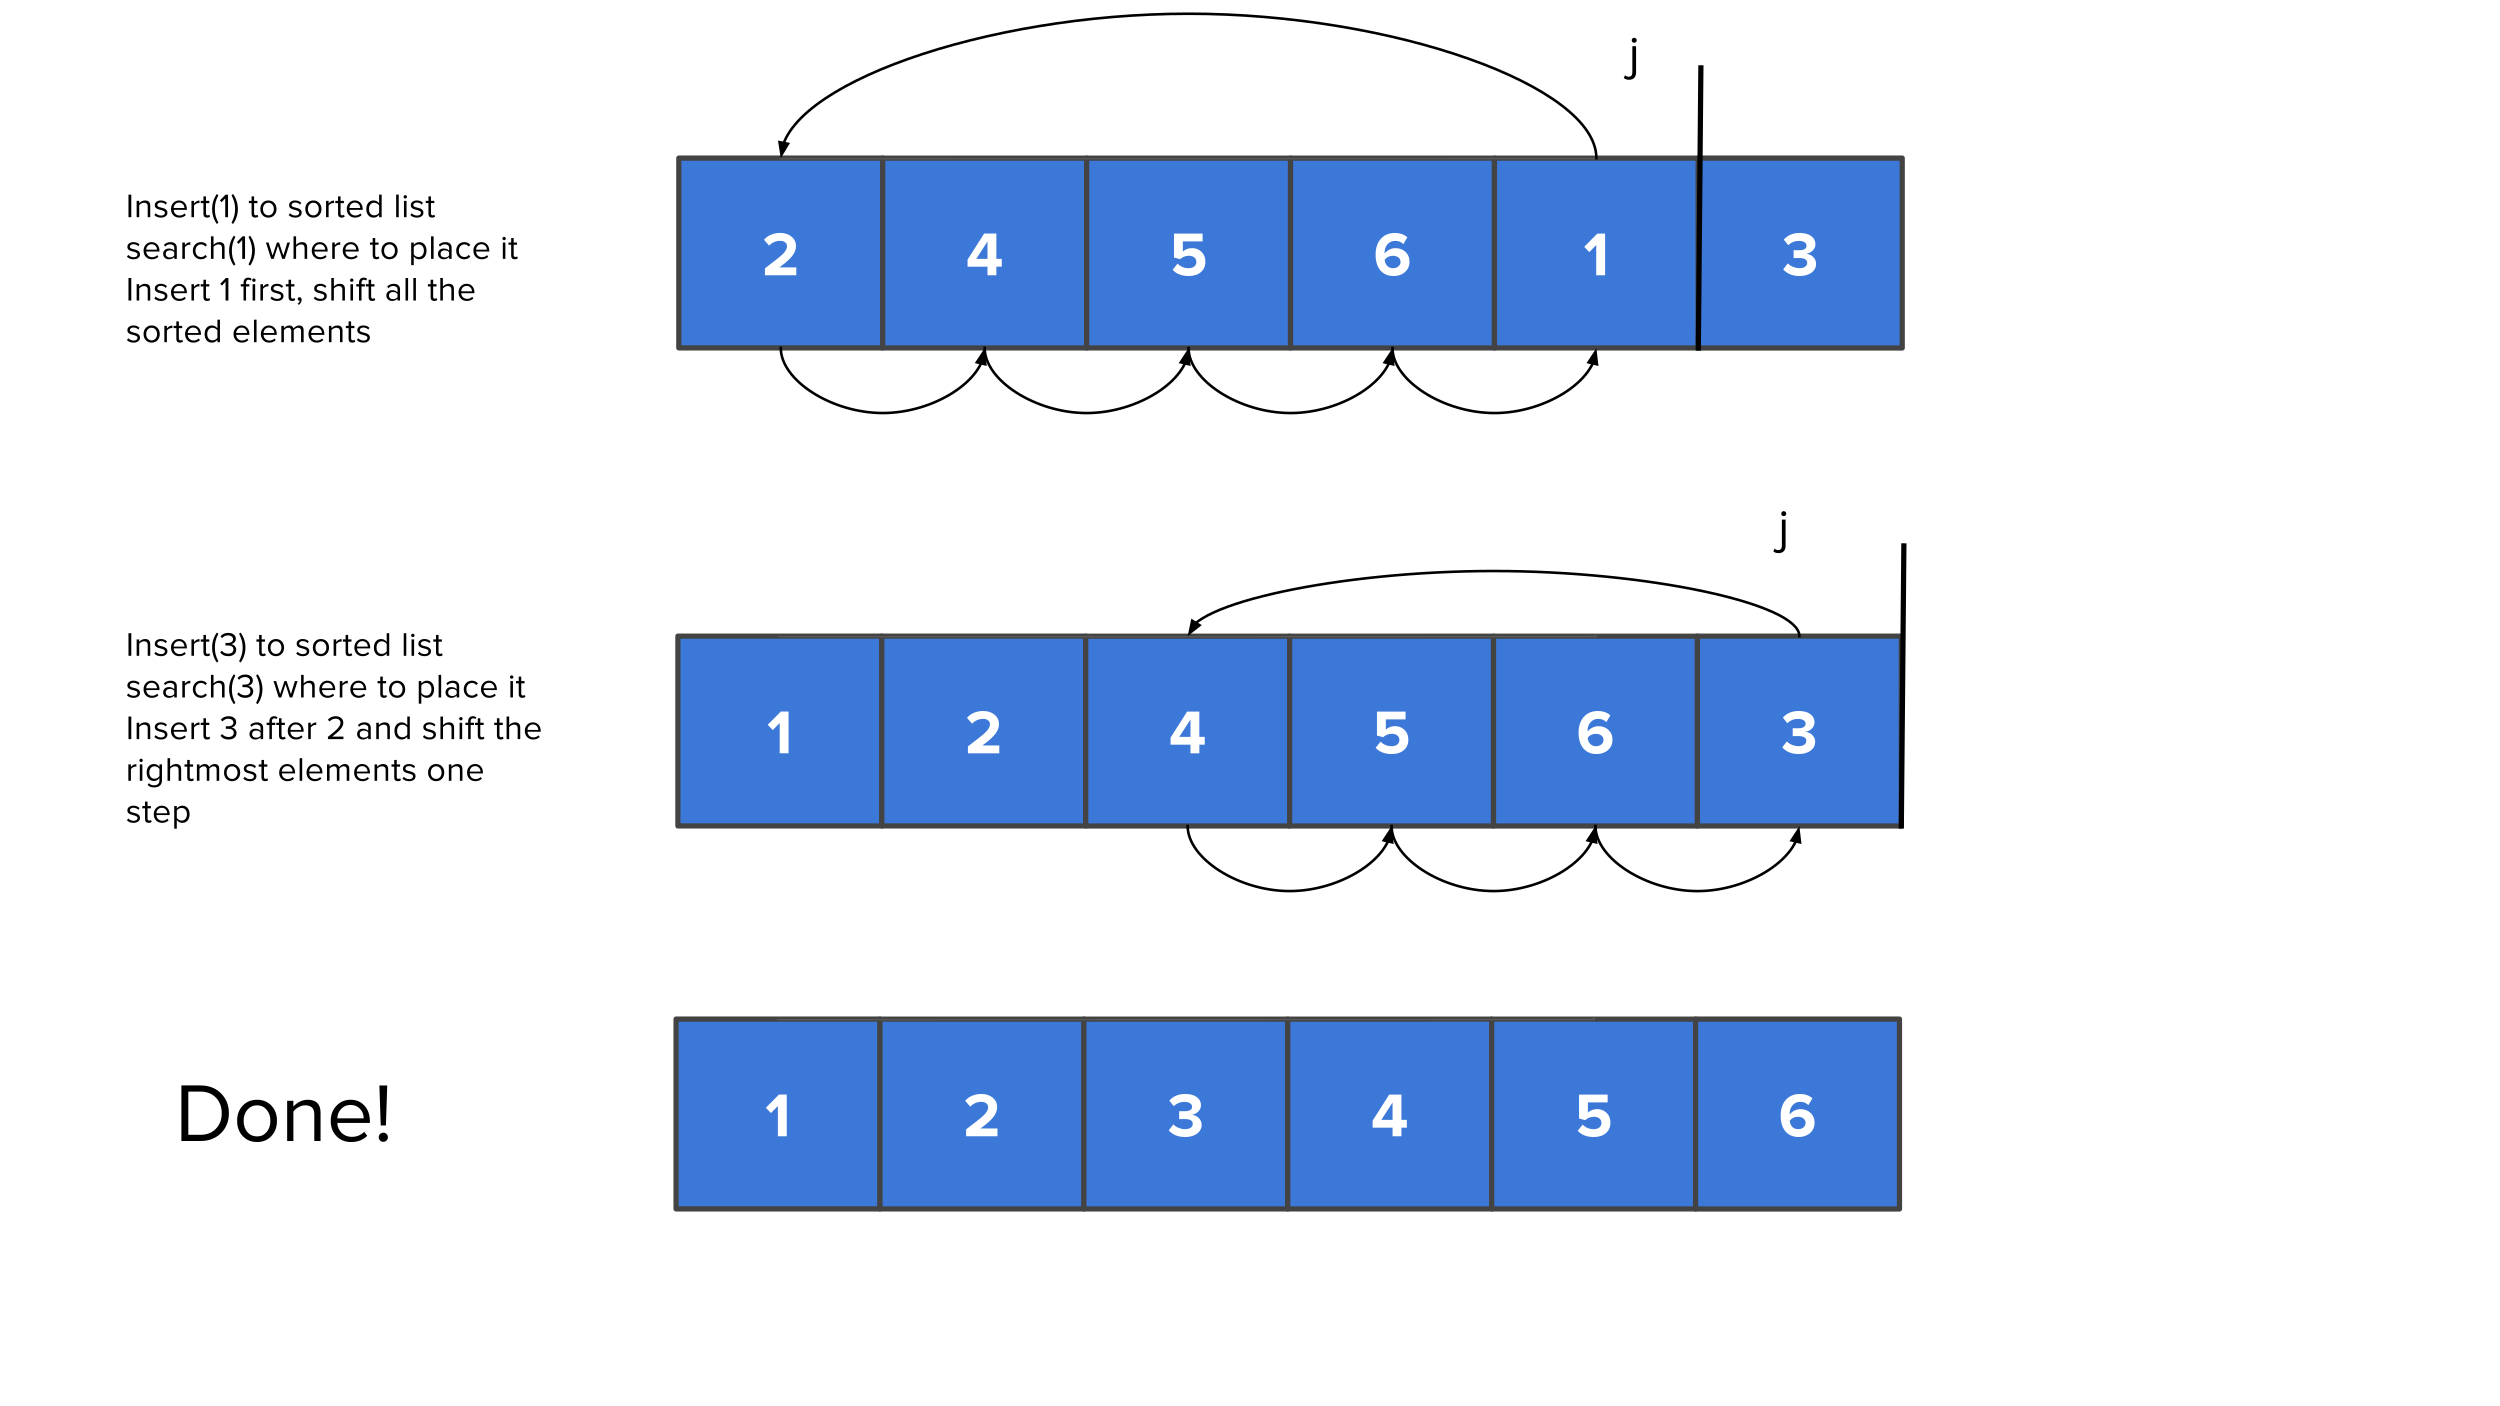 <?xml version="1.0" standalone="yes"?>

<svg version="1.1" viewBox="0.0 0.0 960.0 540.0" fill="none" stroke="none" stroke-linecap="square" stroke-miterlimit="10" xmlns="http://www.w3.org/2000/svg" xmlns:xlink="http://www.w3.org/1999/xlink"><rect x="0.0" y="0.0" width="960.0" height="540.0" fill="#333333" stroke="none"/><clipPath id="g2b9afaac8a_0_44.0"><path d="m0 0l960.0 0l0 540.0l-960.0 0l0 -540.0z" clip-rule="nonzero"></path></clipPath><g clip-path="url(#g2b9afaac8a_0_44.0)"><path fill="#ffffff" d="m0 0l960.0 0l0 540.0l-960.0 0z" fill-rule="evenodd"></path><path fill="#3c78d8" d="m260.664 60.711l78.299 0l0 72.882l-78.299 0z" fill-rule="evenodd"></path><path stroke="#434343" stroke-width="2.0" stroke-linejoin="round" stroke-linecap="butt" d="m260.664 60.711l78.299 0l0 72.882l-78.299 0z" fill-rule="evenodd"></path><path fill="#ffffff" d="m293.739 105.692l0 -2.656q5.672 -4.234 7.062 -5.703q1.406 -1.484 1.406 -2.781q0 -0.938 -0.719 -1.5q-0.719 -0.578 -1.859 -0.578q-2.5 0 -4.297 1.844l-1.953 -2.25q1.172 -1.375 2.828 -2.0q1.656 -0.625 3.344 -0.625q2.703 0 4.406 1.422q1.719 1.406 1.719 3.688q0 1.828 -1.453 3.734q-1.453 1.891 -4.969 4.406l6.531 0l0 3.0l-12.047 0z" fill-rule="nonzero"></path><path fill="#3c78d8" d="m338.963 60.724l78.299 0l0 72.882l-78.299 0z" fill-rule="evenodd"></path><path stroke="#434343" stroke-width="2.0" stroke-linejoin="round" stroke-linecap="butt" d="m338.963 60.724l78.299 0l0 72.882l-78.299 0z" fill-rule="evenodd"></path><path fill="#ffffff" d="m379.199 105.705l0 -3.312l-7.656 0l0 -2.688l6.359 -10.016l4.703 0l0 9.703l2.078 0l0 3.0l-2.078 0l0 3.312l-3.406 0zm0 -12.984l-4.312 6.672l4.312 0l0 -6.672z" fill-rule="nonzero"></path><path fill="#3c78d8" d="m417.262 60.73l78.299 0l0 72.882l-78.299 0z" fill-rule="evenodd"></path><path stroke="#434343" stroke-width="2.0" stroke-linejoin="round" stroke-linecap="butt" d="m417.262 60.73l78.299 0l0 72.882l-78.299 0z" fill-rule="evenodd"></path><path fill="#ffffff" d="m456.46 105.992q-3.984 0 -6.172 -2.391l1.906 -2.375q1.703 1.75 4.234 1.75q1.453 0 2.219 -0.688q0.766 -0.703 0.766 -1.688q0 -1.078 -0.766 -1.719q-0.75 -0.656 -2.109 -0.656q-2.016 0 -3.359 1.297l-2.375 -0.625l0 -9.203l10.984 0l0 3.0l-7.578 0l0 3.922q0.562 -0.578 1.484 -0.953q0.938 -0.391 2.031 -0.391q2.172 0 3.656 1.438q1.484 1.438 1.484 3.75q0 2.531 -1.734 4.031q-1.719 1.5 -4.672 1.5z" fill-rule="nonzero"></path><path fill="#3c78d8" d="m495.562 60.73l78.299 0l0 72.882l-78.299 0z" fill-rule="evenodd"></path><path stroke="#434343" stroke-width="2.0" stroke-linejoin="round" stroke-linecap="butt" d="m495.562 60.73l78.299 0l0 72.882l-78.299 0z" fill-rule="evenodd"></path><path fill="#ffffff" d="m535.15 105.992q-3.25 0 -5.094 -2.172q-1.828 -2.188 -1.828 -6.078q0 -3.719 1.984 -6.0q2.0 -2.281 5.484 -2.281q2.812 0 4.734 1.656l-1.547 2.625q-0.641 -0.625 -1.375 -0.938q-0.734 -0.312 -1.812 -0.312q-1.75 0 -2.891 1.312q-1.125 1.297 -1.125 3.219l0.031 0.328q0.672 -0.922 1.781 -1.484q1.125 -0.578 2.328 -0.578q2.375 0 3.906 1.453q1.531 1.438 1.531 3.766q0 2.391 -1.719 3.938q-1.703 1.547 -4.391 1.547zm-0.203 -3.016q1.281 0 2.062 -0.703q0.797 -0.719 0.797 -1.656q0 -1.094 -0.812 -1.734q-0.812 -0.656 -2.156 -0.656q-1.922 0 -3.125 1.516q0.125 1.438 0.953 2.344q0.844 0.891 2.281 0.891z" fill-rule="nonzero"></path><path fill="#3c78d8" d="m573.861 60.73l78.299 0l0 72.882l-78.299 0z" fill-rule="evenodd"></path><path stroke="#434343" stroke-width="2.0" stroke-linejoin="round" stroke-linecap="butt" d="m573.861 60.73l78.299 0l0 72.882l-78.299 0z" fill-rule="evenodd"></path><path fill="#ffffff" d="m612.953 105.711l0 -11.609l-2.672 2.703l-1.938 -2.031l5.031 -5.078l2.984 0l0 16.016l-3.406 0z" fill-rule="nonzero"></path><path fill="#3c78d8" d="m652.16 60.711l78.299 0l0 72.913l-78.299 0z" fill-rule="evenodd"></path><path stroke="#434343" stroke-width="2.0" stroke-linejoin="round" stroke-linecap="butt" d="m652.16 60.711l78.299 0l0 72.913l-78.299 0z" fill-rule="evenodd"></path><path fill="#ffffff" d="m691.063 105.989q-2.234 0 -3.828 -0.734q-1.594 -0.75 -2.484 -1.828l1.766 -2.281q0.844 0.859 2.047 1.344q1.203 0.484 2.375 0.484q1.469 0 2.25 -0.562q0.781 -0.562 0.781 -1.484q0 -0.953 -0.781 -1.391q-0.766 -0.453 -2.438 -0.453l-0.562 0l-1.438 0.047l0 -3.062l0.891 0.016l1.109 0q2.953 0 2.953 -1.703q0 -0.953 -0.859 -1.422q-0.844 -0.469 -2.125 -0.469q-2.328 0 -4.047 1.656l-1.703 -2.141q2.25 -2.547 6.109 -2.547q2.828 0 4.438 1.188q1.609 1.172 1.609 3.156q0 1.344 -1.0 2.375q-0.984 1.016 -2.5 1.281q1.656 0.188 2.703 1.281q1.047 1.094 1.047 2.547q0 2.125 -1.766 3.422q-1.75 1.281 -4.547 1.281z" fill-rule="nonzero"></path><path fill="#000000" fill-opacity="0.0" d="m653.136 26.066l-0.976 107.559" fill-rule="evenodd"></path><path stroke="#000000" stroke-width="2.0" stroke-linejoin="round" stroke-linecap="butt" d="m653.136 26.066l-0.976 107.559" fill-rule="evenodd"></path><path fill="#000000" fill-opacity="0.0" d="m520.136 -0.001l468.126 0l0 55.055l-468.126 0z" fill-rule="evenodd"></path><path fill="#000000" d="m627.528 16.434q-0.375 0 -0.672 -0.266q-0.281 -0.281 -0.281 -0.688q0 -0.406 0.281 -0.688q0.297 -0.281 0.672 -0.281q0.406 0 0.688 0.281q0.281 0.281 0.281 0.688q0 0.406 -0.281 0.688q-0.281 0.266 -0.688 0.266zm-1.984 14.203q-0.703 0 -1.141 -0.172q-0.438 -0.172 -0.875 -0.5l0.5 -1.094q0.594 0.594 1.312 0.594q1.484 0 1.484 -1.656l0 -10.062l1.422 0l0 10.062q0 1.375 -0.703 2.094q-0.703 0.734 -2.0 0.734z" fill-rule="nonzero"></path><path fill="#000000" fill-opacity="0.0" d="m613.01 60.648c-156.598 0 -313.197 0.031 -313.197 0.063" fill-rule="evenodd"></path><path stroke="#595959" stroke-width="1.0" stroke-linejoin="round" stroke-linecap="butt" d="m613.01 60.648c-156.598 0 -313.197 0.031 -313.197 0.063" fill-rule="evenodd"></path><path fill="#000000" fill-opacity="0.0" d="m613.01 60.73c0 -27.728 -78.299 -55.465 -156.598 -55.457c-78.299 0.008 -156.598 27.76 -156.598 55.52" fill-rule="evenodd"></path><path stroke="#000000" stroke-width="1.0" stroke-linejoin="round" stroke-linecap="butt" d="m613.01 60.73c0 -27.728 -78.299 -55.465 -156.598 -55.457c-39.15 0.004 -78.299 6.944 -107.661 17.353c-14.681 5.204 -26.915 11.276 -35.479 17.782c-4.282 3.253 -7.646 6.614 -9.94 10.03c-0.573 0.854 -1.08 1.711 -1.517 2.571c-0.219 0.43 -0.42 0.86 -0.604 1.292c-0.046 0.108 -0.091 0.216 -0.134 0.323l-0.111 0.281" fill-rule="evenodd"></path><path fill="#000000" stroke="#000000" stroke-width="1.0" stroke-linecap="butt" d="m299.344 54.587l0.751 4.771l2.492 -4.137z" fill-rule="evenodd"></path><path fill="#000000" fill-opacity="0.0" d="m299.814 133.593c0 12.507 19.575 25.005 39.15 25.013c19.575 0.008 39.15 -12.475 39.15 -24.95" fill-rule="evenodd"></path><path stroke="#000000" stroke-width="1.0" stroke-linejoin="round" stroke-linecap="butt" d="m299.814 133.593c0 12.507 19.575 25.005 39.15 25.013c9.787 0.004 19.575 -3.115 26.915 -7.794c3.67 -2.34 6.729 -5.069 8.87 -7.994c0.535 -0.731 1.013 -1.474 1.429 -2.227c0.104 -0.188 0.204 -0.377 0.3 -0.566c0.048 -0.095 0.095 -0.189 0.141 -0.284l0.117 -0.246" fill-rule="evenodd"></path><path fill="#000000" stroke="#000000" stroke-width="1.0" stroke-linecap="butt" d="m378.343 139.875l-0.566 -4.796l-2.65 4.038z" fill-rule="evenodd"></path><path fill="#000000" fill-opacity="0.0" d="m378.113 133.606c0 12.503 19.575 24.997 39.15 25.005c19.575 0.008 39.15 -12.471 39.15 -24.942" fill-rule="evenodd"></path><path stroke="#000000" stroke-width="1.0" stroke-linejoin="round" stroke-linecap="butt" d="m378.113 133.606c0 12.503 19.575 24.997 39.15 25.005c9.787 0.004 19.575 -3.114 26.915 -7.791c3.67 -2.339 6.729 -5.068 8.87 -7.991c0.535 -0.731 1.013 -1.474 1.429 -2.226c0.104 -0.188 0.204 -0.377 0.3 -0.566c0.048 -0.095 0.095 -0.189 0.141 -0.284l0.116 -0.244" fill-rule="evenodd"></path><path fill="#000000" stroke="#000000" stroke-width="1.0" stroke-linecap="butt" d="m456.641 139.888l-0.565 -4.796l-2.65 4.037z" fill-rule="evenodd"></path><path fill="#000000" fill-opacity="0.0" d="m456.412 133.612c0 12.5 19.575 24.992 39.15 25.0c19.575 0.008 39.15 -12.468 39.15 -24.937" fill-rule="evenodd"></path><path stroke="#000000" stroke-width="1.0" stroke-linejoin="round" stroke-linecap="butt" d="m456.412 133.612c0 12.5 19.575 24.992 39.15 25.0c9.787 0.004 19.575 -3.113 26.915 -7.79c3.67 -2.338 6.729 -5.067 8.87 -7.989c0.535 -0.731 1.013 -1.474 1.429 -2.226c0.104 -0.188 0.204 -0.377 0.3 -0.566c0.048 -0.095 0.095 -0.189 0.141 -0.284l0.115 -0.243" fill-rule="evenodd"></path><path fill="#000000" stroke="#000000" stroke-width="1.0" stroke-linecap="butt" d="m534.94 139.894l-0.565 -4.796l-2.65 4.037z" fill-rule="evenodd"></path><path fill="#000000" fill-opacity="0.0" d="m534.711 133.612c0 12.5 19.575 24.992 39.15 25.0c19.575 0.008 39.15 -12.468 39.15 -24.937" fill-rule="evenodd"></path><path stroke="#000000" stroke-width="1.0" stroke-linejoin="round" stroke-linecap="butt" d="m534.711 133.612c0 12.5 19.575 24.992 39.15 25.0c9.787 0.004 19.575 -3.113 26.915 -7.79c3.67 -2.338 6.729 -5.067 8.87 -7.989c0.535 -0.731 1.013 -1.474 1.429 -2.226c0.104 -0.188 0.204 -0.377 0.3 -0.566c0.048 -0.095 0.095 -0.189 0.141 -0.284l0.115 -0.243" fill-rule="evenodd"></path><path fill="#000000" stroke="#000000" stroke-width="1.0" stroke-linecap="butt" d="m613.239 139.894l-0.565 -4.796l-2.65 4.037z" fill-rule="evenodd"></path><path fill="#3c78d8" d="m260.312 244.273l78.299 0l0 72.882l-78.299 0z" fill-rule="evenodd"></path><path stroke="#434343" stroke-width="2.0" stroke-linejoin="round" stroke-linecap="butt" d="m260.312 244.273l78.299 0l0 72.882l-78.299 0z" fill-rule="evenodd"></path><path fill="#ffffff" d="m299.405 289.254l0 -11.609l-2.672 2.703l-1.938 -2.031l5.031 -5.078l2.984 0l0 16.016l-3.406 0z" fill-rule="nonzero"></path><path fill="#3c78d8" d="m338.612 244.286l78.299 0l0 72.882l-78.299 0z" fill-rule="evenodd"></path><path stroke="#434343" stroke-width="2.0" stroke-linejoin="round" stroke-linecap="butt" d="m338.612 244.286l78.299 0l0 72.882l-78.299 0z" fill-rule="evenodd"></path><path fill="#ffffff" d="m371.686 289.267l0 -2.656q5.672 -4.234 7.062 -5.703q1.406 -1.484 1.406 -2.781q0 -0.938 -0.719 -1.5q-0.719 -0.578 -1.859 -0.578q-2.5 0 -4.297 1.844l-1.953 -2.25q1.172 -1.375 2.828 -2.0q1.656 -0.625 3.344 -0.625q2.703 0 4.406 1.422q1.719 1.406 1.719 3.688q0 1.828 -1.453 3.734q-1.453 1.891 -4.969 4.406l6.531 0l0 3.0l-12.047 0z" fill-rule="nonzero"></path><path fill="#3c78d8" d="m416.911 244.291l78.299 0l0 72.882l-78.299 0z" fill-rule="evenodd"></path><path stroke="#434343" stroke-width="2.0" stroke-linejoin="round" stroke-linecap="butt" d="m416.911 244.291l78.299 0l0 72.882l-78.299 0z" fill-rule="evenodd"></path><path fill="#ffffff" d="m457.146 289.272l0 -3.312l-7.656 0l0 -2.688l6.359 -10.016l4.703 0l0 9.703l2.078 0l0 3.0l-2.078 0l0 3.312l-3.406 0zm0 -12.984l-4.312 6.672l4.312 0l0 -6.672z" fill-rule="nonzero"></path><path fill="#3c78d8" d="m495.21 244.291l78.299 0l0 72.882l-78.299 0z" fill-rule="evenodd"></path><path stroke="#434343" stroke-width="2.0" stroke-linejoin="round" stroke-linecap="butt" d="m495.21 244.291l78.299 0l0 72.882l-78.299 0z" fill-rule="evenodd"></path><path fill="#ffffff" d="m534.407 289.554q-3.984 0 -6.172 -2.391l1.906 -2.375q1.703 1.75 4.234 1.75q1.453 0 2.219 -0.688q0.766 -0.703 0.766 -1.688q0 -1.078 -0.766 -1.719q-0.75 -0.656 -2.109 -0.656q-2.016 0 -3.359 1.297l-2.375 -0.625l0 -9.203l10.984 0l0 3.0l-7.578 0l0 3.922q0.562 -0.578 1.484 -0.953q0.938 -0.391 2.031 -0.391q2.172 0 3.656 1.438q1.484 1.438 1.484 3.75q0 2.531 -1.734 4.031q-1.719 1.5 -4.672 1.5z" fill-rule="nonzero"></path><path fill="#3c78d8" d="m573.509 244.291l78.299 0l0 72.882l-78.299 0z" fill-rule="evenodd"></path><path stroke="#434343" stroke-width="2.0" stroke-linejoin="round" stroke-linecap="butt" d="m573.509 244.291l78.299 0l0 72.882l-78.299 0z" fill-rule="evenodd"></path><path fill="#ffffff" d="m613.097 289.554q-3.25 0 -5.094 -2.172q-1.828 -2.188 -1.828 -6.078q0 -3.719 1.984 -6.0q2.0 -2.281 5.484 -2.281q2.812 0 4.734 1.656l-1.547 2.625q-0.641 -0.625 -1.375 -0.938q-0.734 -0.312 -1.812 -0.312q-1.75 0 -2.891 1.312q-1.125 1.297 -1.125 3.219l0.031 0.328q0.672 -0.922 1.781 -1.484q1.125 -0.578 2.328 -0.578q2.375 0 3.906 1.453q1.531 1.438 1.531 3.766q0 2.391 -1.719 3.938q-1.703 1.547 -4.391 1.547zm-0.203 -3.016q1.281 0 2.062 -0.703q0.797 -0.719 0.797 -1.656q0 -1.094 -0.812 -1.734q-0.812 -0.656 -2.156 -0.656q-1.922 0 -3.125 1.516q0.125 1.438 0.953 2.344q0.844 0.891 2.281 0.891z" fill-rule="nonzero"></path><path fill="#3c78d8" d="m651.808 244.273l78.299 0l0 72.913l-78.299 0z" fill-rule="evenodd"></path><path stroke="#434343" stroke-width="2.0" stroke-linejoin="round" stroke-linecap="butt" d="m651.808 244.273l78.299 0l0 72.913l-78.299 0z" fill-rule="evenodd"></path><path fill="#ffffff" d="m690.711 289.551q-2.234 0 -3.828 -0.734q-1.594 -0.75 -2.484 -1.828l1.766 -2.281q0.844 0.859 2.047 1.344q1.203 0.484 2.375 0.484q1.469 0 2.25 -0.562q0.781 -0.562 0.781 -1.484q0 -0.953 -0.781 -1.391q-0.766 -0.453 -2.438 -0.453l-0.562 0l-1.438 0.047l0 -3.062l0.891 0.016l1.109 0q2.953 0 2.953 -1.703q0 -0.953 -0.859 -1.422q-0.844 -0.469 -2.125 -0.469q-2.328 0 -4.047 1.656l-1.703 -2.141q2.25 -2.547 6.109 -2.547q2.828 0 4.438 1.188q1.609 1.172 1.609 3.156q0 1.344 -1.0 2.375q-0.984 1.016 -2.5 1.281q1.656 0.188 2.703 1.281q1.047 1.094 1.047 2.547q0 2.125 -1.766 3.422q-1.75 1.281 -4.547 1.281z" fill-rule="nonzero"></path><path fill="#000000" fill-opacity="0.0" d="m731.084 209.627l-0.976 107.559" fill-rule="evenodd"></path><path stroke="#000000" stroke-width="2.0" stroke-linejoin="round" stroke-linecap="butt" d="m731.084 209.627l-0.976 107.559" fill-rule="evenodd"></path><path fill="#000000" fill-opacity="0.0" d="m612.659 244.21c-156.598 0 -313.197 0.031 -313.197 0.063" fill-rule="evenodd"></path><path stroke="#595959" stroke-width="1.0" stroke-linejoin="round" stroke-linecap="butt" d="m612.659 244.21c-156.598 0 -313.197 0.031 -313.197 0.063" fill-rule="evenodd"></path><path fill="#000000" fill-opacity="0.0" d="m577.559 181.765l468.126 0l0 55.055l-468.126 0z" fill-rule="evenodd"></path><path fill="#000000" d="m684.95 198.201q-0.375 0 -0.672 -0.266q-0.281 -0.281 -0.281 -0.688q0 -0.406 0.281 -0.688q0.297 -0.281 0.672 -0.281q0.406 0 0.688 0.281q0.281 0.281 0.281 0.688q0 0.406 -0.281 0.688q-0.281 0.266 -0.688 0.266zm-1.984 14.203q-0.703 0 -1.141 -0.172q-0.438 -0.172 -0.875 -0.5l0.5 -1.094q0.594 0.594 1.312 0.594q1.484 0 1.484 -1.656l0 -10.062l1.422 0l0 10.062q0 1.375 -0.703 2.094q-0.703 0.734 -2.0 0.734z" fill-rule="nonzero"></path><path fill="#000000" fill-opacity="0.0" d="m690.958 244.273c0 -12.5 -58.724 -25.008 -117.449 -25.0c-58.724 0.008 -117.449 12.531 -117.449 25.063" fill-rule="evenodd"></path><path stroke="#000000" stroke-width="1.0" stroke-linejoin="round" stroke-linecap="butt" d="m690.958 244.273c0 -12.5 -58.724 -25.008 -117.449 -25.0c-29.362 0.004 -58.724 3.137 -80.746 7.835c-11.011 2.349 -20.187 5.09 -26.609 8.026c-1.606 0.734 -3.039 1.48 -4.287 2.236c-0.624 0.378 -1.201 0.758 -1.729 1.14c-0.264 0.191 -0.517 0.382 -0.757 0.574l-0.174 0.143" fill-rule="evenodd"></path><path fill="#000000" stroke="#000000" stroke-width="1.0" stroke-linecap="butt" d="m457.801 238.361l-0.974 4.73l3.786 -2.998z" fill-rule="evenodd"></path><path fill="#000000" fill-opacity="0.0" d="m456.06 317.173c0 12.5 19.575 24.992 39.15 25.0c19.575 0.008 39.15 -12.469 39.15 -24.937" fill-rule="evenodd"></path><path stroke="#000000" stroke-width="1.0" stroke-linejoin="round" stroke-linecap="butt" d="m456.06 317.173c0 12.5 19.575 24.992 39.15 25.0c9.787 0.004 19.575 -3.113 26.915 -7.79c3.67 -2.338 6.729 -5.067 8.87 -7.989c0.535 -0.731 1.013 -1.474 1.429 -2.226c0.104 -0.188 0.204 -0.377 0.3 -0.566c0.048 -0.095 0.095 -0.189 0.141 -0.284l0.115 -0.243" fill-rule="evenodd"></path><path fill="#000000" stroke="#000000" stroke-width="1.0" stroke-linecap="butt" d="m534.588 323.455l-0.565 -4.796l-2.65 4.037z" fill-rule="evenodd"></path><path fill="#000000" fill-opacity="0.0" d="m534.36 317.173c0 12.5 19.575 24.992 39.15 25.0c19.575 0.008 39.15 -12.469 39.15 -24.937" fill-rule="evenodd"></path><path stroke="#000000" stroke-width="1.0" stroke-linejoin="round" stroke-linecap="butt" d="m534.36 317.173c0 12.5 19.575 24.992 39.15 25.0c9.787 0.004 19.575 -3.113 26.915 -7.79c3.67 -2.338 6.729 -5.067 8.87 -7.989c0.535 -0.731 1.013 -1.474 1.429 -2.226c0.104 -0.188 0.204 -0.377 0.3 -0.566c0.048 -0.095 0.095 -0.189 0.141 -0.284l0.115 -0.243" fill-rule="evenodd"></path><path fill="#000000" stroke="#000000" stroke-width="1.0" stroke-linecap="butt" d="m612.887 323.455l-0.565 -4.796l-2.65 4.037z" fill-rule="evenodd"></path><path fill="#000000" fill-opacity="0.0" d="m612.659 317.173c0 12.507 19.575 25.005 39.15 25.013c19.575 0.008 39.15 -12.475 39.15 -24.95" fill-rule="evenodd"></path><path stroke="#000000" stroke-width="1.0" stroke-linejoin="round" stroke-linecap="butt" d="m612.659 317.173c0 12.507 19.575 25.005 39.15 25.013c9.787 0.004 19.575 -3.115 26.915 -7.794c3.67 -2.34 6.729 -5.069 8.87 -7.994c0.535 -0.731 1.013 -1.474 1.429 -2.227c0.104 -0.188 0.204 -0.377 0.3 -0.566c0.048 -0.095 0.095 -0.189 0.141 -0.284l0.117 -0.246" fill-rule="evenodd"></path><path fill="#000000" stroke="#000000" stroke-width="1.0" stroke-linecap="butt" d="m691.188 323.455l-0.566 -4.796l-2.65 4.038z" fill-rule="evenodd"></path><path fill="#3c78d8" d="m259.61 391.333l78.299 0l0 72.882l-78.299 0z" fill-rule="evenodd"></path><path stroke="#434343" stroke-width="2.0" stroke-linejoin="round" stroke-linecap="butt" d="m259.61 391.333l78.299 0l0 72.882l-78.299 0z" fill-rule="evenodd"></path><path fill="#ffffff" d="m298.703 436.314l0 -11.609l-2.672 2.703l-1.938 -2.031l5.031 -5.078l2.984 0l0 16.016l-3.406 0z" fill-rule="nonzero"></path><path fill="#3c78d8" d="m337.909 391.346l78.299 0l0 72.882l-78.299 0z" fill-rule="evenodd"></path><path stroke="#434343" stroke-width="2.0" stroke-linejoin="round" stroke-linecap="butt" d="m337.909 391.346l78.299 0l0 72.882l-78.299 0z" fill-rule="evenodd"></path><path fill="#ffffff" d="m370.984 436.327l0 -2.656q5.672 -4.234 7.062 -5.703q1.406 -1.484 1.406 -2.781q0 -0.938 -0.719 -1.5q-0.719 -0.578 -1.859 -0.578q-2.5 0 -4.297 1.844l-1.953 -2.25q1.172 -1.375 2.828 -2.0q1.656 -0.625 3.344 -0.625q2.703 0 4.406 1.422q1.719 1.406 1.719 3.688q0 1.828 -1.453 3.734q-1.453 1.891 -4.969 4.406l6.531 0l0 3.0l-12.047 0z" fill-rule="nonzero"></path><path fill="#3c78d8" d="m416.209 391.352l78.299 0l0 72.882l-78.299 0z" fill-rule="evenodd"></path><path stroke="#434343" stroke-width="2.0" stroke-linejoin="round" stroke-linecap="butt" d="m416.209 391.352l78.299 0l0 72.882l-78.299 0z" fill-rule="evenodd"></path><path fill="#ffffff" d="m455.111 436.614q-2.234 0 -3.828 -0.734q-1.594 -0.75 -2.484 -1.828l1.766 -2.281q0.844 0.859 2.047 1.344q1.203 0.484 2.375 0.484q1.469 0 2.25 -0.562q0.781 -0.562 0.781 -1.484q0 -0.953 -0.781 -1.391q-0.766 -0.453 -2.438 -0.453l-0.562 0l-1.438 0.047l0 -3.062l0.891 0.016l1.109 0q2.953 0 2.953 -1.703q0 -0.953 -0.859 -1.422q-0.844 -0.469 -2.125 -0.469q-2.328 0 -4.047 1.656l-1.703 -2.141q2.25 -2.547 6.109 -2.547q2.828 0 4.438 1.188q1.609 1.172 1.609 3.156q0 1.344 -1.0 2.375q-0.984 1.016 -2.5 1.281q1.656 0.188 2.703 1.281q1.047 1.094 1.047 2.547q0 2.125 -1.766 3.422q-1.75 1.281 -4.547 1.281z" fill-rule="nonzero"></path><path fill="#3c78d8" d="m494.508 391.352l78.299 0l0 72.882l-78.299 0z" fill-rule="evenodd"></path><path stroke="#434343" stroke-width="2.0" stroke-linejoin="round" stroke-linecap="butt" d="m494.508 391.352l78.299 0l0 72.882l-78.299 0z" fill-rule="evenodd"></path><path fill="#ffffff" d="m534.744 436.333l0 -3.312l-7.656 0l0 -2.688l6.359 -10.016l4.703 0l0 9.703l2.078 0l0 3.0l-2.078 0l0 3.312l-3.406 0zm0 -12.984l-4.312 6.672l4.312 0l0 -6.672z" fill-rule="nonzero"></path><path fill="#3c78d8" d="m572.807 391.352l78.299 0l0 72.882l-78.299 0z" fill-rule="evenodd"></path><path stroke="#434343" stroke-width="2.0" stroke-linejoin="round" stroke-linecap="butt" d="m572.807 391.352l78.299 0l0 72.882l-78.299 0z" fill-rule="evenodd"></path><path fill="#ffffff" d="m612.004 436.614q-3.984 0 -6.172 -2.391l1.906 -2.375q1.703 1.75 4.234 1.75q1.453 0 2.219 -0.688q0.766 -0.703 0.766 -1.688q0 -1.078 -0.766 -1.719q-0.75 -0.656 -2.109 -0.656q-2.016 0 -3.359 1.297l-2.375 -0.625l0 -9.203l10.984 0l0 3.0l-7.578 0l0 3.922q0.562 -0.578 1.484 -0.953q0.938 -0.391 2.031 -0.391q2.172 0 3.656 1.438q1.484 1.438 1.484 3.75q0 2.531 -1.734 4.031q-1.719 1.5 -4.672 1.5z" fill-rule="nonzero"></path><path fill="#3c78d8" d="m651.106 391.333l78.299 0l0 72.913l-78.299 0z" fill-rule="evenodd"></path><path stroke="#434343" stroke-width="2.0" stroke-linejoin="round" stroke-linecap="butt" d="m651.106 391.333l78.299 0l0 72.913l-78.299 0z" fill-rule="evenodd"></path><path fill="#ffffff" d="m690.694 436.611q-3.25 0 -5.094 -2.172q-1.828 -2.188 -1.828 -6.078q0 -3.719 1.984 -6.0q2.0 -2.281 5.484 -2.281q2.812 0 4.734 1.656l-1.547 2.625q-0.641 -0.625 -1.375 -0.938q-0.734 -0.312 -1.812 -0.312q-1.75 0 -2.891 1.312q-1.125 1.297 -1.125 3.219l0.031 0.328q0.672 -0.922 1.781 -1.484q1.125 -0.578 2.328 -0.578q2.375 0 3.906 1.453q1.531 1.438 1.531 3.766q0 2.391 -1.719 3.938q-1.703 1.547 -4.391 1.547zm-0.203 -3.016q1.281 0 2.062 -0.703q0.797 -0.719 0.797 -1.656q0 -1.094 -0.812 -1.734q-0.812 -0.656 -2.156 -0.656q-1.922 0 -3.125 1.516q0.125 1.438 0.953 2.344q0.844 0.891 2.281 0.891z" fill-rule="nonzero"></path><path fill="#000000" fill-opacity="0.0" d="m611.957 391.27c-156.598 0 -313.197 0.031 -313.197 0.063" fill-rule="evenodd"></path><path stroke="#595959" stroke-width="1.0" stroke-linejoin="round" stroke-linecap="butt" d="m611.957 391.27c-156.598 0 -313.197 0.031 -313.197 0.063" fill-rule="evenodd"></path><path fill="#000000" fill-opacity="0.0" d="m39.318 61.614l183.496 0l0 101.386l-183.496 0z" fill-rule="evenodd"></path><path fill="#000000" d="m49.333 83.414l0 -8.672l1.078 0l0 8.672l-1.078 0zm7.389 0l0 -4.109q0 -0.828 -0.391 -1.141q-0.375 -0.312 -1.016 -0.312q-0.547 0 -1.078 0.297q-0.531 0.281 -0.781 0.672l0 4.594l-0.984 0l0 -6.281l0.984 0l0 0.906q0.406 -0.469 0.984 -0.766q0.594 -0.297 1.25 -0.297q2.0 0 2.0 2.031l0 4.406l-0.969 0zm5.094 0.156q-1.609 0 -2.547 -0.984l0.516 -0.703q0.312 0.359 0.859 0.625q0.562 0.266 1.203 0.266q0.734 0 1.109 -0.297q0.375 -0.312 0.375 -0.781q0 -0.406 -0.406 -0.641q-0.406 -0.25 -1.531 -0.516q-0.953 -0.188 -1.453 -0.609q-0.5 -0.422 -0.5 -1.141q0 -0.797 0.641 -1.297q0.641 -0.516 1.703 -0.516q1.422 0 2.328 0.906l-0.453 0.688q-0.281 -0.344 -0.781 -0.562q-0.484 -0.234 -1.094 -0.234q-0.656 0 -1.031 0.297q-0.359 0.281 -0.359 0.688q0 0.375 0.406 0.609q0.422 0.219 1.547 0.453q0.953 0.219 1.438 0.672q0.5 0.438 0.5 1.188q0 0.859 -0.688 1.375q-0.672 0.516 -1.781 0.516zm7.041 0q-1.422 0 -2.312 -0.922q-0.891 -0.922 -0.891 -2.375q0 -1.391 0.875 -2.344q0.891 -0.953 2.219 -0.953q1.359 0 2.188 0.938q0.828 0.938 0.828 2.438l0 0.234l-5.078 0q0.047 0.969 0.688 1.578q0.656 0.594 1.578 0.594q1.141 0 1.938 -0.781l0.469 0.625q-0.969 0.969 -2.5 0.969zm1.953 -3.688q0 -0.875 -0.578 -1.484q-0.578 -0.609 -1.5 -0.609q-0.859 0 -1.453 0.609q-0.578 0.609 -0.594 1.484l4.125 0zm2.707 3.531l0 -6.281l0.984 0l0 1.016q0.875 -1.141 2.094 -1.141l0 1.0l-0.391 -0.047q-0.438 0 -0.984 0.328q-0.531 0.312 -0.719 0.672l0 4.453l-0.984 0zm5.992 0.156q-1.391 0 -1.391 -1.469l0 -4.109l-1.047 0l0 -0.859l1.047 0l0 -1.719l0.969 0l0 1.719l1.281 0l0 0.859l-1.281 0l0 3.906q0 0.344 0.156 0.578q0.156 0.219 0.484 0.219q0.406 0 0.656 -0.25l0.297 0.719q-0.406 0.406 -1.172 0.406zm3.762 2.438q-0.891 -1.219 -1.359 -2.703q-0.469 -1.484 -0.469 -3.047q0 -1.578 0.469 -3.047q0.469 -1.484 1.359 -2.703l0.578 0.438q-0.781 1.562 -1.062 2.734q-0.281 1.156 -0.281 2.578q0 1.406 0.281 2.594q0.297 1.172 1.062 2.688l-0.578 0.469zm3.212 -2.594l0 -7.234l-1.391 1.469l-0.656 -0.672l2.172 -2.234l0.953 0l0 8.672l-1.078 0zm2.424 2.125q0.766 -1.5 1.062 -2.719q0.312 -1.234 0.312 -2.562q0 -1.328 -0.297 -2.531q-0.297 -1.203 -1.078 -2.781l0.594 -0.438q0.891 1.219 1.359 2.703q0.484 1.469 0.484 3.047q0 1.562 -0.484 3.047q-0.469 1.484 -1.359 2.703l-0.594 -0.469zm9.088 -1.969q-1.391 0 -1.391 -1.469l0 -4.109l-1.047 0l0 -0.859l1.047 0l0 -1.719l0.969 0l0 1.719l1.281 0l0 0.859l-1.281 0l0 3.906q0 0.344 0.156 0.578q0.156 0.219 0.484 0.219q0.406 0 0.656 -0.25l0.297 0.719q-0.406 0.406 -1.172 0.406zm5.075 0q-1.359 0 -2.234 -0.922q-0.875 -0.938 -0.875 -2.375q0 -1.469 0.875 -2.375q0.875 -0.922 2.234 -0.922q1.359 0 2.234 0.922q0.875 0.906 0.875 2.375q0 1.438 -0.875 2.375q-0.875 0.922 -2.234 0.922zm0 -0.875q0.906 0 1.484 -0.672q0.594 -0.688 0.594 -1.75q0 -1.062 -0.594 -1.734q-0.578 -0.688 -1.484 -0.688q-0.906 0 -1.5 0.672q-0.594 0.672 -0.594 1.75q0 1.078 0.578 1.75q0.594 0.672 1.516 0.672zm10.312 0.875q-1.609 0 -2.547 -0.984l0.516 -0.703q0.312 0.359 0.859 0.625q0.562 0.266 1.203 0.266q0.734 0 1.109 -0.297q0.375 -0.312 0.375 -0.781q0 -0.406 -0.406 -0.641q-0.406 -0.25 -1.531 -0.516q-0.953 -0.188 -1.453 -0.609q-0.5 -0.422 -0.5 -1.141q0 -0.797 0.641 -1.297q0.641 -0.516 1.703 -0.516q1.422 0 2.328 0.906l-0.453 0.688q-0.281 -0.344 -0.781 -0.562q-0.484 -0.234 -1.094 -0.234q-0.656 0 -1.031 0.297q-0.359 0.281 -0.359 0.688q0 0.375 0.406 0.609q0.422 0.219 1.547 0.453q0.953 0.219 1.438 0.672q0.5 0.438 0.5 1.188q0 0.859 -0.688 1.375q-0.672 0.516 -1.781 0.516zm6.948 0q-1.359 0 -2.234 -0.922q-0.875 -0.938 -0.875 -2.375q0 -1.469 0.875 -2.375q0.875 -0.922 2.234 -0.922q1.359 0 2.234 0.922q0.875 0.906 0.875 2.375q0 1.438 -0.875 2.375q-0.875 0.922 -2.234 0.922zm0 -0.875q0.906 0 1.484 -0.672q0.594 -0.688 0.594 -1.75q0 -1.062 -0.594 -1.734q-0.578 -0.688 -1.484 -0.688q-0.906 0 -1.5 0.672q-0.594 0.672 -0.594 1.75q0 1.078 0.578 1.75q0.594 0.672 1.516 0.672zm4.874 0.719l0 -6.281l0.984 0l0 1.016q0.875 -1.141 2.094 -1.141l0 1.0l-0.391 -0.047q-0.438 0 -0.984 0.328q-0.531 0.312 -0.719 0.672l0 4.453l-0.984 0zm5.992 0.156q-1.391 0 -1.391 -1.469l0 -4.109l-1.047 0l0 -0.859l1.047 0l0 -1.719l0.969 0l0 1.719l1.281 0l0 0.859l-1.281 0l0 3.906q0 0.344 0.156 0.578q0.156 0.219 0.484 0.219q0.406 0 0.656 -0.25l0.297 0.719q-0.406 0.406 -1.172 0.406zm5.168 0q-1.422 0 -2.312 -0.922q-0.891 -0.922 -0.891 -2.375q0 -1.391 0.875 -2.344q0.891 -0.953 2.219 -0.953q1.359 0 2.188 0.938q0.828 0.938 0.828 2.438l0 0.234l-5.078 0q0.047 0.969 0.688 1.578q0.656 0.594 1.578 0.594q1.141 0 1.938 -0.781l0.469 0.625q-0.969 0.969 -2.5 0.969zm1.953 -3.688q0 -0.875 -0.578 -1.484q-0.578 -0.609 -1.5 -0.609q-0.859 0 -1.453 0.609q-0.578 0.609 -0.594 1.484l4.125 0zm7.269 3.531l0 -0.938q-0.359 0.484 -0.922 0.797q-0.547 0.297 -1.203 0.297q-1.266 0 -2.031 -0.891q-0.766 -0.906 -0.766 -2.406q0 -1.5 0.766 -2.391q0.781 -0.906 2.031 -0.906q0.641 0 1.188 0.297q0.547 0.297 0.938 0.812l0 -3.344l0.969 0l0 8.672l-0.969 0zm-1.891 -0.719q0.578 0 1.094 -0.281q0.531 -0.281 0.797 -0.703l0 -2.844q-0.266 -0.422 -0.797 -0.719q-0.516 -0.297 -1.094 -0.297q-0.906 0 -1.469 0.672q-0.547 0.656 -0.547 1.75q0 1.094 0.547 1.766q0.547 0.656 1.469 0.656zm8.43 0.719l0 -8.672l0.984 0l0 8.672l-0.984 0zm3.483 -7.172q-0.25 0 -0.453 -0.188q-0.188 -0.188 -0.188 -0.469q0 -0.266 0.188 -0.453q0.203 -0.203 0.453 -0.203q0.281 0 0.469 0.203q0.203 0.188 0.203 0.453q0 0.281 -0.203 0.469q-0.188 0.188 -0.469 0.188zm-0.484 7.172l0 -6.281l0.984 0l0 6.281l-0.984 0zm4.999 0.156q-1.609 0 -2.547 -0.984l0.516 -0.703q0.312 0.359 0.859 0.625q0.562 0.266 1.203 0.266q0.734 0 1.109 -0.297q0.375 -0.312 0.375 -0.781q0 -0.406 -0.406 -0.641q-0.406 -0.25 -1.531 -0.516q-0.953 -0.188 -1.453 -0.609q-0.5 -0.422 -0.5 -1.141q0 -0.797 0.641 -1.297q0.641 -0.516 1.703 -0.516q1.422 0 2.328 0.906l-0.453 0.688q-0.281 -0.344 -0.781 -0.562q-0.484 -0.234 -1.094 -0.234q-0.656 0 -1.031 0.297q-0.359 0.281 -0.359 0.688q0 0.375 0.406 0.609q0.422 0.219 1.547 0.453q0.953 0.219 1.438 0.672q0.5 0.438 0.5 1.188q0 0.859 -0.688 1.375q-0.672 0.516 -1.781 0.516zm5.791 0q-1.391 0 -1.391 -1.469l0 -4.109l-1.047 0l0 -0.859l1.047 0l0 -1.719l0.969 0l0 1.719l1.281 0l0 0.859l-1.281 0l0 3.906q0 0.344 0.156 0.578q0.156 0.219 0.484 0.219q0.406 0 0.656 -0.25l0.297 0.719q-0.406 0.406 -1.172 0.406z" fill-rule="nonzero"></path><path fill="#000000" d="m51.286 99.57q-1.609 0 -2.547 -0.984l0.516 -0.703q0.312 0.359 0.859 0.625q0.562 0.266 1.203 0.266q0.734 0 1.109 -0.297q0.375 -0.312 0.375 -0.781q0 -0.406 -0.406 -0.641q-0.406 -0.25 -1.531 -0.516q-0.953 -0.188 -1.453 -0.609q-0.5 -0.422 -0.5 -1.141q0 -0.797 0.641 -1.297q0.641 -0.516 1.703 -0.516q1.422 0 2.328 0.906l-0.453 0.688q-0.281 -0.344 -0.781 -0.562q-0.484 -0.234 -1.094 -0.234q-0.656 0 -1.031 0.297q-0.359 0.281 -0.359 0.688q0 0.375 0.406 0.609q0.422 0.219 1.547 0.453q0.953 0.219 1.438 0.672q0.5 0.438 0.5 1.188q0 0.859 -0.688 1.375q-0.672 0.516 -1.781 0.516zm7.041 0q-1.422 0 -2.312 -0.922q-0.891 -0.922 -0.891 -2.375q0 -1.391 0.875 -2.344q0.891 -0.953 2.219 -0.953q1.359 0 2.188 0.938q0.828 0.938 0.828 2.438l0 0.234l-5.078 0q0.047 0.969 0.688 1.578q0.656 0.594 1.578 0.594q1.141 0 1.938 -0.781l0.469 0.625q-0.969 0.969 -2.5 0.969zm1.953 -3.688q0 -0.875 -0.578 -1.484q-0.578 -0.609 -1.5 -0.609q-0.859 0 -1.453 0.609q-0.578 0.609 -0.594 1.484l4.125 0zm6.644 3.531l0 -0.719q-0.797 0.875 -2.078 0.875q-0.953 0 -1.578 -0.594q-0.625 -0.609 -0.625 -1.484q0 -0.906 0.609 -1.484q0.625 -0.578 1.594 -0.578q1.344 0 2.078 0.844l0 -1.125q0 -0.641 -0.453 -0.984q-0.453 -0.344 -1.141 -0.344q-1.109 0 -1.922 0.875l-0.453 -0.672q1.0 -1.047 2.5 -1.047q1.172 0 1.797 0.562q0.641 0.562 0.641 1.562l0 4.312l-0.969 0zm-1.734 -0.547q1.156 0 1.734 -0.781l0 -1.188q-0.578 -0.766 -1.734 -0.766q-0.688 0 -1.125 0.391q-0.422 0.375 -0.422 0.984q0 0.594 0.422 0.984q0.438 0.375 1.125 0.375zm4.821 0.547l0 -6.281l0.984 0l0 1.016q0.875 -1.141 2.094 -1.141l0 1.0l-0.391 -0.047q-0.438 0 -0.984 0.328q-0.531 0.312 -0.719 0.672l0 4.453l-0.984 0zm7.18 0.156q-1.391 0 -2.266 -0.938q-0.875 -0.938 -0.875 -2.359q0 -1.422 0.875 -2.359q0.875 -0.938 2.266 -0.938q1.453 0 2.297 1.094l-0.656 0.594q-0.594 -0.812 -1.594 -0.812q-0.969 0 -1.578 0.672q-0.594 0.672 -0.594 1.75q0 1.094 0.594 1.766q0.609 0.656 1.578 0.656q0.984 0 1.594 -0.812l0.656 0.594q-0.844 1.094 -2.297 1.094zm8.066 -0.156l0 -4.141q0 -0.703 -0.328 -1.062q-0.328 -0.359 -1.078 -0.359q-0.531 0 -1.031 0.281q-0.5 0.266 -0.828 0.688l0 4.594l-0.984 0l0 -8.672l0.984 0l0 3.297q0.406 -0.469 1.0 -0.766q0.609 -0.297 1.25 -0.297q2.0 0 2.0 2.0l0 4.438l-0.984 0zm4.545 2.594q-0.891 -1.219 -1.359 -2.703q-0.469 -1.484 -0.469 -3.047q0 -1.578 0.469 -3.047q0.469 -1.484 1.359 -2.703l0.578 0.438q-0.781 1.562 -1.062 2.734q-0.281 1.156 -0.281 2.578q0 1.406 0.281 2.594q0.297 1.172 1.062 2.688l-0.578 0.469zm3.212 -2.594l0 -7.234l-1.391 1.469l-0.656 -0.672l2.172 -2.234l0.953 0l0 8.672l-1.078 0zm2.424 2.125q0.766 -1.5 1.062 -2.719q0.312 -1.234 0.312 -2.562q0 -1.328 -0.297 -2.531q-0.297 -1.203 -1.078 -2.781l0.594 -0.438q0.891 1.219 1.359 2.703q0.484 1.469 0.484 3.047q0 1.562 -0.484 3.047q-0.469 1.484 -1.359 2.703l-0.594 -0.469zm12.932 -2.125l-1.641 -5.047l-1.625 5.047l-0.984 0l-2.0 -6.281l1.016 0l1.531 5.0l1.656 -5.0l0.828 0l1.656 5.0l1.531 -5.0l1.016 0l-2.0 6.281l-0.984 0zm8.595 0l0 -4.141q0 -0.703 -0.328 -1.062q-0.328 -0.359 -1.078 -0.359q-0.531 0 -1.031 0.281q-0.5 0.266 -0.828 0.688l0 4.594l-0.984 0l0 -8.672l0.984 0l0 3.297q0.406 -0.469 1.0 -0.766q0.609 -0.297 1.25 -0.297q2.0 0 2.0 2.0l0 4.438l-0.984 0zm5.951 0.156q-1.422 0 -2.312 -0.922q-0.891 -0.922 -0.891 -2.375q0 -1.391 0.875 -2.344q0.891 -0.953 2.219 -0.953q1.359 0 2.188 0.938q0.828 0.938 0.828 2.438l0 0.234l-5.078 0q0.047 0.969 0.688 1.578q0.656 0.594 1.578 0.594q1.141 0 1.938 -0.781l0.469 0.625q-0.969 0.969 -2.5 0.969zm1.953 -3.688q0 -0.875 -0.578 -1.484q-0.578 -0.609 -1.5 -0.609q-0.859 0 -1.453 0.609q-0.578 0.609 -0.594 1.484l4.125 0zm2.707 3.531l0 -6.281l0.984 0l0 1.016q0.875 -1.141 2.094 -1.141l0 1.0l-0.391 -0.047q-0.438 0 -0.984 0.328q-0.531 0.312 -0.719 0.672l0 4.453l-0.984 0zm7.242 0.156q-1.422 0 -2.312 -0.922q-0.891 -0.922 -0.891 -2.375q0 -1.391 0.875 -2.344q0.891 -0.953 2.219 -0.953q1.359 0 2.188 0.938q0.828 0.938 0.828 2.438l0 0.234l-5.078 0q0.047 0.969 0.688 1.578q0.656 0.594 1.578 0.594q1.141 0 1.938 -0.781l0.469 0.625q-0.969 0.969 -2.5 0.969zm1.953 -3.688q0 -0.875 -0.578 -1.484q-0.578 -0.609 -1.5 -0.609q-0.859 0 -1.453 0.609q-0.578 0.609 -0.594 1.484l4.125 0zm7.739 3.688q-1.391 0 -1.391 -1.469l0 -4.109l-1.047 0l0 -0.859l1.047 0l0 -1.719l0.969 0l0 1.719l1.281 0l0 0.859l-1.281 0l0 3.906q0 0.344 0.156 0.578q0.156 0.219 0.484 0.219q0.406 0 0.656 -0.25l0.297 0.719q-0.406 0.406 -1.172 0.406zm5.075 0q-1.359 0 -2.234 -0.922q-0.875 -0.938 -0.875 -2.375q0 -1.469 0.875 -2.375q0.875 -0.922 2.234 -0.922q1.359 0 2.234 0.922q0.875 0.906 0.875 2.375q0 1.438 -0.875 2.375q-0.875 0.922 -2.234 0.922zm0 -0.875q0.906 0 1.484 -0.672q0.594 -0.688 0.594 -1.75q0 -1.062 -0.594 -1.734q-0.578 -0.688 -1.484 -0.688q-0.906 0 -1.5 0.672q-0.594 0.672 -0.594 1.75q0 1.078 0.578 1.75q0.594 0.672 1.516 0.672zm11.406 0.875q-1.328 0 -2.109 -1.109l0 3.344l-0.984 0l0 -8.672l0.984 0l0 0.938q0.328 -0.484 0.891 -0.781q0.562 -0.312 1.219 -0.312q1.266 0 2.031 0.891q0.766 0.875 0.766 2.406q0 1.5 -0.766 2.406q-0.75 0.891 -2.031 0.891zm-0.234 -0.875q0.906 0 1.453 -0.656q0.562 -0.672 0.562 -1.766q0 -1.078 -0.547 -1.75q-0.547 -0.672 -1.469 -0.672q-0.594 0 -1.109 0.297q-0.516 0.281 -0.766 0.703l0 2.828q0.25 0.422 0.766 0.719q0.516 0.297 1.109 0.297zm4.764 0.719l0 -8.672l0.984 0l0 8.672l-0.984 0zm6.936 0l0 -0.719q-0.797 0.875 -2.078 0.875q-0.953 0 -1.578 -0.594q-0.625 -0.609 -0.625 -1.484q0 -0.906 0.609 -1.484q0.625 -0.578 1.594 -0.578q1.344 0 2.078 0.844l0 -1.125q0 -0.641 -0.453 -0.984q-0.453 -0.344 -1.141 -0.344q-1.109 0 -1.922 0.875l-0.453 -0.672q1.0 -1.047 2.5 -1.047q1.172 0 1.797 0.562q0.641 0.562 0.641 1.562l0 4.312l-0.969 0zm-1.734 -0.547q1.156 0 1.734 -0.781l0 -1.188q-0.578 -0.766 -1.734 -0.766q-0.688 0 -1.125 0.391q-0.422 0.375 -0.422 0.984q0 0.594 0.422 0.984q0.438 0.375 1.125 0.375zm7.602 0.703q-1.391 0 -2.266 -0.938q-0.875 -0.938 -0.875 -2.359q0 -1.422 0.875 -2.359q0.875 -0.938 2.266 -0.938q1.453 0 2.297 1.094l-0.656 0.594q-0.594 -0.812 -1.594 -0.812q-0.969 0 -1.578 0.672q-0.594 0.672 -0.594 1.75q0 1.094 0.594 1.766q0.609 0.656 1.578 0.656q0.984 0 1.594 -0.812l0.656 0.594q-0.844 1.094 -2.297 1.094zm6.66 0q-1.422 0 -2.312 -0.922q-0.891 -0.922 -0.891 -2.375q0 -1.391 0.875 -2.344q0.891 -0.953 2.219 -0.953q1.359 0 2.188 0.938q0.828 0.938 0.828 2.438l0 0.234l-5.078 0q0.047 0.969 0.688 1.578q0.656 0.594 1.578 0.594q1.141 0 1.938 -0.781l0.469 0.625q-0.969 0.969 -2.5 0.969zm1.953 -3.688q0 -0.875 -0.578 -1.484q-0.578 -0.609 -1.5 -0.609q-0.859 0 -1.453 0.609q-0.578 0.609 -0.594 1.484l4.125 0zm6.63 -3.641q-0.25 0 -0.453 -0.188q-0.188 -0.188 -0.188 -0.469q0 -0.266 0.188 -0.453q0.203 -0.203 0.453 -0.203q0.281 0 0.469 0.203q0.203 0.188 0.203 0.453q0 0.281 -0.203 0.469q-0.188 0.188 -0.469 0.188zm-0.484 7.172l0 -6.281l0.984 0l0 6.281l-0.984 0zm4.593 0.156q-1.391 0 -1.391 -1.469l0 -4.109l-1.047 0l0 -0.859l1.047 0l0 -1.719l0.969 0l0 1.719l1.281 0l0 0.859l-1.281 0l0 3.906q0 0.344 0.156 0.578q0.156 0.219 0.484 0.219q0.406 0 0.656 -0.25l0.297 0.719q-0.406 0.406 -1.172 0.406z" fill-rule="nonzero"></path><path fill="#000000" d="m49.333 115.414l0 -8.672l1.078 0l0 8.672l-1.078 0zm7.389 0l0 -4.109q0 -0.828 -0.391 -1.141q-0.375 -0.312 -1.016 -0.312q-0.547 0 -1.078 0.297q-0.531 0.281 -0.781 0.672l0 4.594l-0.984 0l0 -6.281l0.984 0l0 0.906q0.406 -0.469 0.984 -0.766q0.594 -0.297 1.25 -0.297q2.0 0 2.0 2.031l0 4.406l-0.969 0zm5.094 0.156q-1.609 0 -2.547 -0.984l0.516 -0.703q0.312 0.359 0.859 0.625q0.562 0.266 1.203 0.266q0.734 0 1.109 -0.297q0.375 -0.312 0.375 -0.781q0 -0.406 -0.406 -0.641q-0.406 -0.25 -1.531 -0.516q-0.953 -0.188 -1.453 -0.609q-0.5 -0.422 -0.5 -1.141q0 -0.797 0.641 -1.297q0.641 -0.516 1.703 -0.516q1.422 0 2.328 0.906l-0.453 0.688q-0.281 -0.344 -0.781 -0.562q-0.484 -0.234 -1.094 -0.234q-0.656 0 -1.031 0.297q-0.359 0.281 -0.359 0.688q0 0.375 0.406 0.609q0.422 0.219 1.547 0.453q0.953 0.219 1.438 0.672q0.5 0.438 0.5 1.188q0 0.859 -0.688 1.375q-0.672 0.516 -1.781 0.516zm7.041 0q-1.422 0 -2.312 -0.922q-0.891 -0.922 -0.891 -2.375q0 -1.391 0.875 -2.344q0.891 -0.953 2.219 -0.953q1.359 0 2.188 0.938q0.828 0.938 0.828 2.438l0 0.234l-5.078 0q0.047 0.969 0.688 1.578q0.656 0.594 1.578 0.594q1.141 0 1.938 -0.781l0.469 0.625q-0.969 0.969 -2.5 0.969zm1.953 -3.688q0 -0.875 -0.578 -1.484q-0.578 -0.609 -1.5 -0.609q-0.859 0 -1.453 0.609q-0.578 0.609 -0.594 1.484l4.125 0zm2.707 3.531l0 -6.281l0.984 0l0 1.016q0.875 -1.141 2.094 -1.141l0 1.0l-0.391 -0.047q-0.438 0 -0.984 0.328q-0.531 0.312 -0.719 0.672l0 4.453l-0.984 0zm5.992 0.156q-1.391 0 -1.391 -1.469l0 -4.109l-1.047 0l0 -0.859l1.047 0l0 -1.719l0.969 0l0 1.719l1.281 0l0 0.859l-1.281 0l0 3.906q0 0.344 0.156 0.578q0.156 0.219 0.484 0.219q0.406 0 0.656 -0.25l0.297 0.719q-0.406 0.406 -1.172 0.406zm7.107 -0.156l0 -7.234l-1.391 1.469l-0.656 -0.672l2.172 -2.234l0.953 0l0 8.672l-1.078 0zm6.894 0l0 -5.422l-1.047 0l0 -0.859l1.047 0l0 -0.484q0 -0.969 0.484 -1.5q0.484 -0.531 1.328 -0.531q0.797 0 1.328 0.484l-0.406 0.625q-0.328 -0.312 -0.766 -0.312q-1.0 0 -1.0 1.234l0 0.484l1.281 0l0 0.859l-1.281 0l0 5.422l-0.969 0zm3.975 -7.172q-0.25 0 -0.453 -0.188q-0.188 -0.188 -0.188 -0.469q0 -0.266 0.188 -0.453q0.203 -0.203 0.453 -0.203q0.281 0 0.469 0.203q0.203 0.188 0.203 0.453q0 0.281 -0.203 0.469q-0.188 0.188 -0.469 0.188zm-0.484 7.172l0 -6.281l0.984 0l0 6.281l-0.984 0zm2.999 0l0 -6.281l0.984 0l0 1.016q0.875 -1.141 2.094 -1.141l0 1.0l-0.391 -0.047q-0.438 0 -0.984 0.328q-0.531 0.312 -0.719 0.672l0 4.453l-0.984 0zm6.398 0.156q-1.609 0 -2.547 -0.984l0.516 -0.703q0.312 0.359 0.859 0.625q0.562 0.266 1.203 0.266q0.734 0 1.109 -0.297q0.375 -0.312 0.375 -0.781q0 -0.406 -0.406 -0.641q-0.406 -0.25 -1.531 -0.516q-0.953 -0.188 -1.453 -0.609q-0.5 -0.422 -0.5 -1.141q0 -0.797 0.641 -1.297q0.641 -0.516 1.703 -0.516q1.422 0 2.328 0.906l-0.453 0.688q-0.281 -0.344 -0.781 -0.562q-0.484 -0.234 -1.094 -0.234q-0.656 0 -1.031 0.297q-0.359 0.281 -0.359 0.688q0 0.375 0.406 0.609q0.422 0.219 1.547 0.453q0.953 0.219 1.438 0.672q0.5 0.438 0.5 1.188q0 0.859 -0.688 1.375q-0.672 0.516 -1.781 0.516zm5.791 0q-1.391 0 -1.391 -1.469l0 -4.109l-1.047 0l0 -0.859l1.047 0l0 -1.719l0.969 0l0 1.719l1.281 0l0 0.859l-1.281 0l0 3.906q0 0.344 0.156 0.578q0.156 0.219 0.484 0.219q0.406 0 0.656 -0.25l0.297 0.719q-0.406 0.406 -1.172 0.406zm3.637 -0.469q0 0.594 -0.312 1.109q-0.297 0.531 -0.75 0.859l-0.484 -0.406q0.312 -0.203 0.562 -0.547q0.25 -0.344 0.297 -0.672l-0.188 0.031q-0.281 0 -0.453 -0.172q-0.172 -0.188 -0.172 -0.484q0 -0.297 0.188 -0.5q0.203 -0.203 0.5 -0.203q0.328 0 0.562 0.266q0.25 0.25 0.25 0.719zm7.192 0.469q-1.609 0 -2.547 -0.984l0.516 -0.703q0.312 0.359 0.859 0.625q0.562 0.266 1.203 0.266q0.734 0 1.109 -0.297q0.375 -0.312 0.375 -0.781q0 -0.406 -0.406 -0.641q-0.406 -0.25 -1.531 -0.516q-0.953 -0.188 -1.453 -0.609q-0.5 -0.422 -0.5 -1.141q0 -0.797 0.641 -1.297q0.641 -0.516 1.703 -0.516q1.422 0 2.328 0.906l-0.453 0.688q-0.281 -0.344 -0.781 -0.562q-0.484 -0.234 -1.094 -0.234q-0.656 0 -1.031 0.297q-0.359 0.281 -0.359 0.688q0 0.375 0.406 0.609q0.422 0.219 1.547 0.453q0.953 0.219 1.438 0.672q0.5 0.438 0.5 1.188q0 0.859 -0.688 1.375q-0.672 0.516 -1.781 0.516zm8.448 -0.156l0 -4.141q0 -0.703 -0.328 -1.062q-0.328 -0.359 -1.078 -0.359q-0.531 0 -1.031 0.281q-0.5 0.266 -0.828 0.688l0 4.594l-0.984 0l0 -8.672l0.984 0l0 3.297q0.406 -0.469 1.0 -0.766q0.609 -0.297 1.25 -0.297q2.0 0 2.0 2.0l0 4.438l-0.984 0zm3.591 -7.172q-0.25 0 -0.453 -0.188q-0.188 -0.188 -0.188 -0.469q0 -0.266 0.188 -0.453q0.203 -0.203 0.453 -0.203q0.281 0 0.469 0.203q0.203 0.188 0.203 0.453q0 0.281 -0.203 0.469q-0.188 0.188 -0.469 0.188zm-0.484 7.172l0 -6.281l0.984 0l0 6.281l-0.984 0zm3.28 0l0 -5.422l-1.047 0l0 -0.859l1.047 0l0 -0.484q0 -0.969 0.484 -1.5q0.484 -0.531 1.328 -0.531q0.797 0 1.328 0.484l-0.406 0.625q-0.328 -0.312 -0.766 -0.312q-1.0 0 -1.0 1.234l0 0.484l1.281 0l0 0.859l-1.281 0l0 5.422l-0.969 0zm5.084 0.156q-1.391 0 -1.391 -1.469l0 -4.109l-1.047 0l0 -0.859l1.047 0l0 -1.719l0.969 0l0 1.719l1.281 0l0 0.859l-1.281 0l0 3.906q0 0.344 0.156 0.578q0.156 0.219 0.484 0.219q0.406 0 0.656 -0.25l0.297 0.719q-0.406 0.406 -1.172 0.406zm9.701 -0.156l0 -0.719q-0.797 0.875 -2.078 0.875q-0.953 0 -1.578 -0.594q-0.625 -0.609 -0.625 -1.484q0 -0.906 0.609 -1.484q0.625 -0.578 1.594 -0.578q1.344 0 2.078 0.844l0 -1.125q0 -0.641 -0.453 -0.984q-0.453 -0.344 -1.141 -0.344q-1.109 0 -1.922 0.875l-0.453 -0.672q1.0 -1.047 2.5 -1.047q1.172 0 1.797 0.562q0.641 0.562 0.641 1.562l0 4.312l-0.969 0zm-1.734 -0.547q1.156 0 1.734 -0.781l0 -1.188q-0.578 -0.766 -1.734 -0.766q-0.688 0 -1.125 0.391q-0.422 0.375 -0.422 0.984q0 0.594 0.422 0.984q0.438 0.375 1.125 0.375zm4.821 0.547l0 -8.672l0.984 0l0 8.672l-0.984 0zm2.999 0l0 -8.672l0.984 0l0 8.672l-0.984 0zm8.031 0.156q-1.391 0 -1.391 -1.469l0 -4.109l-1.047 0l0 -0.859l1.047 0l0 -1.719l0.969 0l0 1.719l1.281 0l0 0.859l-1.281 0l0 3.906q0 0.344 0.156 0.578q0.156 0.219 0.484 0.219q0.406 0 0.656 -0.25l0.297 0.719q-0.406 0.406 -1.172 0.406zm6.575 -0.156l0 -4.141q0 -0.703 -0.328 -1.062q-0.328 -0.359 -1.078 -0.359q-0.531 0 -1.031 0.281q-0.5 0.266 -0.828 0.688l0 4.594l-0.984 0l0 -8.672l0.984 0l0 3.297q0.406 -0.469 1.0 -0.766q0.609 -0.297 1.25 -0.297q2.0 0 2.0 2.0l0 4.438l-0.984 0zm5.951 0.156q-1.422 0 -2.312 -0.922q-0.891 -0.922 -0.891 -2.375q0 -1.391 0.875 -2.344q0.891 -0.953 2.219 -0.953q1.359 0 2.188 0.938q0.828 0.938 0.828 2.438l0 0.234l-5.078 0q0.047 0.969 0.688 1.578q0.656 0.594 1.578 0.594q1.141 0 1.938 -0.781l0.469 0.625q-0.969 0.969 -2.5 0.969zm1.953 -3.688q0 -0.875 -0.578 -1.484q-0.578 -0.609 -1.5 -0.609q-0.859 0 -1.453 0.609q-0.578 0.609 -0.594 1.484l4.125 0z" fill-rule="nonzero"></path><path fill="#000000" d="m51.286 131.57q-1.609 0 -2.547 -0.984l0.516 -0.703q0.312 0.359 0.859 0.625q0.562 0.266 1.203 0.266q0.734 0 1.109 -0.297q0.375 -0.312 0.375 -0.781q0 -0.406 -0.406 -0.641q-0.406 -0.25 -1.531 -0.516q-0.953 -0.188 -1.453 -0.609q-0.5 -0.422 -0.5 -1.141q0 -0.797 0.641 -1.297q0.641 -0.516 1.703 -0.516q1.422 0 2.328 0.906l-0.453 0.688q-0.281 -0.344 -0.781 -0.562q-0.484 -0.234 -1.094 -0.234q-0.656 0 -1.031 0.297q-0.359 0.281 -0.359 0.688q0 0.375 0.406 0.609q0.422 0.219 1.547 0.453q0.953 0.219 1.438 0.672q0.5 0.438 0.5 1.188q0 0.859 -0.688 1.375q-0.672 0.516 -1.781 0.516zm6.948 0q-1.359 0 -2.234 -0.922q-0.875 -0.938 -0.875 -2.375q0 -1.469 0.875 -2.375q0.875 -0.922 2.234 -0.922q1.359 0 2.234 0.922q0.875 0.906 0.875 2.375q0 1.438 -0.875 2.375q-0.875 0.922 -2.234 0.922zm0 -0.875q0.906 0 1.484 -0.672q0.594 -0.688 0.594 -1.75q0 -1.062 -0.594 -1.734q-0.578 -0.688 -1.484 -0.688q-0.906 0 -1.5 0.672q-0.594 0.672 -0.594 1.75q0 1.078 0.578 1.75q0.594 0.672 1.516 0.672zm4.874 0.719l0 -6.281l0.984 0l0 1.016q0.875 -1.141 2.094 -1.141l0 1.0l-0.391 -0.047q-0.438 0 -0.984 0.328q-0.531 0.312 -0.719 0.672l0 4.453l-0.984 0zm5.992 0.156q-1.391 0 -1.391 -1.469l0 -4.109l-1.047 0l0 -0.859l1.047 0l0 -1.719l0.969 0l0 1.719l1.281 0l0 0.859l-1.281 0l0 3.906q0 0.344 0.156 0.578q0.156 0.219 0.484 0.219q0.406 0 0.656 -0.25l0.297 0.719q-0.406 0.406 -1.172 0.406zm5.168 0q-1.422 0 -2.312 -0.922q-0.891 -0.922 -0.891 -2.375q0 -1.391 0.875 -2.344q0.891 -0.953 2.219 -0.953q1.359 0 2.188 0.938q0.828 0.938 0.828 2.437l0 0.234l-5.078 0q0.047 0.969 0.688 1.578q0.656 0.594 1.578 0.594q1.141 0 1.938 -0.781l0.469 0.625q-0.969 0.969 -2.5 0.969zm1.953 -3.687q0 -0.875 -0.578 -1.484q-0.578 -0.609 -1.5 -0.609q-0.859 0 -1.453 0.609q-0.578 0.609 -0.594 1.484l4.125 0zm7.269 3.531l0 -0.938q-0.359 0.484 -0.922 0.797q-0.547 0.297 -1.203 0.297q-1.266 0 -2.031 -0.891q-0.766 -0.906 -0.766 -2.406q0 -1.5 0.766 -2.391q0.781 -0.906 2.031 -0.906q0.641 0 1.188 0.297q0.547 0.297 0.938 0.812l0 -3.344l0.969 0l0 8.672l-0.969 0zm-1.891 -0.719q0.578 0 1.094 -0.281q0.531 -0.281 0.797 -0.703l0 -2.844q-0.266 -0.422 -0.797 -0.719q-0.516 -0.297 -1.094 -0.297q-0.906 0 -1.469 0.672q-0.547 0.656 -0.547 1.75q0 1.094 0.547 1.766q0.547 0.656 1.469 0.656zm11.274 0.875q-1.422 0 -2.312 -0.922q-0.891 -0.922 -0.891 -2.375q0 -1.391 0.875 -2.344q0.891 -0.953 2.219 -0.953q1.359 0 2.188 0.938q0.828 0.938 0.828 2.437l0 0.234l-5.078 0q0.047 0.969 0.688 1.578q0.656 0.594 1.578 0.594q1.141 0 1.938 -0.781l0.469 0.625q-0.969 0.969 -2.5 0.969zm1.953 -3.687q0 -0.875 -0.578 -1.484q-0.578 -0.609 -1.5 -0.609q-0.859 0 -1.453 0.609q-0.578 0.609 -0.594 1.484l4.125 0zm2.707 3.531l0 -8.672l0.984 0l0 8.672l-0.984 0zm5.843 0.156q-1.422 0 -2.312 -0.922q-0.891 -0.922 -0.891 -2.375q0 -1.391 0.875 -2.344q0.891 -0.953 2.219 -0.953q1.359 0 2.188 0.938q0.828 0.938 0.828 2.437l0 0.234l-5.078 0q0.047 0.969 0.688 1.578q0.656 0.594 1.578 0.594q1.141 0 1.938 -0.781l0.469 0.625q-0.969 0.969 -2.5 0.969zm1.953 -3.687q0 -0.875 -0.578 -1.484q-0.578 -0.609 -1.5 -0.609q-0.859 0 -1.453 0.609q-0.578 0.609 -0.594 1.484l4.125 0zm10.285 3.531l0 -4.266q0 -1.297 -1.156 -1.297q-0.484 0 -0.953 0.297q-0.453 0.281 -0.703 0.656l0 4.609l-0.969 0l0 -4.266q0 -1.297 -1.172 -1.297q-0.469 0 -0.938 0.297q-0.453 0.297 -0.703 0.672l0 4.594l-0.984 0l0 -6.281l0.984 0l0 0.906q0.219 -0.375 0.828 -0.719q0.609 -0.344 1.203 -0.344q0.719 0 1.125 0.344q0.422 0.328 0.562 0.828q0.328 -0.5 0.922 -0.828q0.594 -0.344 1.188 -0.344q1.75 0 1.75 1.906l0 4.531l-0.984 0zm6.035 0.156q-1.422 0 -2.312 -0.922q-0.891 -0.922 -0.891 -2.375q0 -1.391 0.875 -2.344q0.891 -0.953 2.219 -0.953q1.359 0 2.188 0.938q0.828 0.938 0.828 2.437l0 0.234l-5.078 0q0.047 0.969 0.688 1.578q0.656 0.594 1.578 0.594q1.141 0 1.938 -0.781l0.469 0.625q-0.969 0.969 -2.5 0.969zm1.953 -3.687q0 -0.875 -0.578 -1.484q-0.578 -0.609 -1.5 -0.609q-0.859 0 -1.453 0.609q-0.578 0.609 -0.594 1.484l4.125 0zm6.957 3.531l0 -4.109q0 -0.828 -0.391 -1.141q-0.375 -0.312 -1.016 -0.312q-0.547 0 -1.078 0.297q-0.531 0.281 -0.781 0.672l0 4.594l-0.984 0l0 -6.281l0.984 0l0 0.906q0.406 -0.469 0.984 -0.766q0.594 -0.297 1.25 -0.297q2.0 0 2.0 2.031l0 4.406l-0.969 0zm4.688 0.156q-1.391 0 -1.391 -1.469l0 -4.109l-1.047 0l0 -0.859l1.047 0l0 -1.719l0.969 0l0 1.719l1.281 0l0 0.859l-1.281 0l0 3.906q0 0.344 0.156 0.578q0.156 0.219 0.484 0.219q0.406 0 0.656 -0.25l0.297 0.719q-0.406 0.406 -1.172 0.406zm4.325 0q-1.609 0 -2.547 -0.984l0.516 -0.703q0.312 0.359 0.859 0.625q0.562 0.266 1.203 0.266q0.734 0 1.109 -0.297q0.375 -0.312 0.375 -0.781q0 -0.406 -0.406 -0.641q-0.406 -0.25 -1.531 -0.516q-0.953 -0.188 -1.453 -0.609q-0.5 -0.422 -0.5 -1.141q0 -0.797 0.641 -1.297q0.641 -0.516 1.703 -0.516q1.422 0 2.328 0.906l-0.453 0.688q-0.281 -0.344 -0.781 -0.562q-0.484 -0.234 -1.094 -0.234q-0.656 0 -1.031 0.297q-0.359 0.281 -0.359 0.688q0 0.375 0.406 0.609q0.422 0.219 1.547 0.453q0.953 0.219 1.438 0.672q0.5 0.438 0.5 1.188q0 0.859 -0.688 1.375q-0.672 0.516 -1.781 0.516z" fill-rule="nonzero"></path><path fill="#000000" fill-opacity="0.0" d="m39.318 230.021l183.496 0l0 101.386l-183.496 0z" fill-rule="evenodd"></path><path fill="#000000" d="m49.333 251.821l0 -8.672l1.078 0l0 8.672l-1.078 0zm7.389 0l0 -4.109q0 -0.828 -0.391 -1.141q-0.375 -0.312 -1.016 -0.312q-0.547 0 -1.078 0.297q-0.531 0.281 -0.781 0.672l0 4.594l-0.984 0l0 -6.281l0.984 0l0 0.906q0.406 -0.469 0.984 -0.766q0.594 -0.297 1.25 -0.297q2.0 0 2.0 2.031l0 4.406l-0.969 0zm5.094 0.156q-1.609 0 -2.547 -0.984l0.516 -0.703q0.312 0.359 0.859 0.625q0.562 0.266 1.203 0.266q0.734 0 1.109 -0.297q0.375 -0.312 0.375 -0.781q0 -0.406 -0.406 -0.641q-0.406 -0.25 -1.531 -0.516q-0.953 -0.188 -1.453 -0.609q-0.5 -0.422 -0.5 -1.141q0 -0.797 0.641 -1.297q0.641 -0.516 1.703 -0.516q1.422 0 2.328 0.906l-0.453 0.688q-0.281 -0.344 -0.781 -0.562q-0.484 -0.234 -1.094 -0.234q-0.656 0 -1.031 0.297q-0.359 0.281 -0.359 0.688q0 0.375 0.406 0.609q0.422 0.219 1.547 0.453q0.953 0.219 1.438 0.672q0.5 0.438 0.5 1.188q0 0.859 -0.688 1.375q-0.672 0.516 -1.781 0.516zm7.041 0q-1.422 0 -2.312 -0.922q-0.891 -0.922 -0.891 -2.375q0 -1.391 0.875 -2.344q0.891 -0.953 2.219 -0.953q1.359 0 2.188 0.938q0.828 0.938 0.828 2.438l0 0.234l-5.078 0q0.047 0.969 0.688 1.578q0.656 0.594 1.578 0.594q1.141 0 1.938 -0.781l0.469 0.625q-0.969 0.969 -2.5 0.969zm1.953 -3.688q0 -0.875 -0.578 -1.484q-0.578 -0.609 -1.5 -0.609q-0.859 0 -1.453 0.609q-0.578 0.609 -0.594 1.484l4.125 0zm2.707 3.531l0 -6.281l0.984 0l0 1.016q0.875 -1.141 2.094 -1.141l0 1.0l-0.391 -0.047q-0.438 0 -0.984 0.328q-0.531 0.312 -0.719 0.672l0 4.453l-0.984 0zm5.992 0.156q-1.391 0 -1.391 -1.469l0 -4.109l-1.047 0l0 -0.859l1.047 0l0 -1.719l0.969 0l0 1.719l1.281 0l0 0.859l-1.281 0l0 3.906q0 0.344 0.156 0.578q0.156 0.219 0.484 0.219q0.406 0 0.656 -0.25l0.297 0.719q-0.406 0.406 -1.172 0.406zm3.762 2.438q-0.891 -1.219 -1.359 -2.703q-0.469 -1.484 -0.469 -3.047q0 -1.578 0.469 -3.047q0.469 -1.484 1.359 -2.703l0.578 0.438q-0.781 1.562 -1.062 2.734q-0.281 1.156 -0.281 2.578q0 1.406 0.281 2.594q0.297 1.172 1.062 2.688l-0.578 0.469zm4.352 -2.438q-1.094 0 -1.891 -0.422q-0.781 -0.422 -1.188 -1.016l0.641 -0.672q0.375 0.516 1.0 0.828q0.641 0.312 1.422 0.312q0.938 0 1.469 -0.422q0.547 -0.438 0.547 -1.203q0 -0.766 -0.562 -1.141q-0.562 -0.391 -1.594 -0.391l-0.531 0l-0.359 0.016l0 -0.984l0.375 0.016l0.516 0q0.938 0 1.469 -0.375q0.547 -0.391 0.547 -1.062q0 -0.656 -0.547 -1.062q-0.531 -0.422 -1.391 -0.422q-1.312 0 -2.281 1.062l-0.594 -0.688q1.094 -1.328 2.953 -1.328q1.328 0 2.125 0.625q0.812 0.625 0.812 1.688q0 0.781 -0.531 1.328q-0.531 0.547 -1.328 0.688q0.812 0.062 1.406 0.672q0.594 0.594 0.594 1.453q0 1.141 -0.844 1.828q-0.844 0.672 -2.234 0.672zm4.189 1.969q0.766 -1.5 1.062 -2.719q0.312 -1.234 0.312 -2.562q0 -1.328 -0.297 -2.531q-0.297 -1.203 -1.078 -2.781l0.594 -0.438q0.891 1.219 1.359 2.703q0.484 1.469 0.484 3.047q0 1.562 -0.484 3.047q-0.469 1.484 -1.359 2.703l-0.594 -0.469zm9.088 -1.969q-1.391 0 -1.391 -1.469l0 -4.109l-1.047 0l0 -0.859l1.047 0l0 -1.719l0.969 0l0 1.719l1.281 0l0 0.859l-1.281 0l0 3.906q0 0.344 0.156 0.578q0.156 0.219 0.484 0.219q0.406 0 0.656 -0.25l0.297 0.719q-0.406 0.406 -1.172 0.406zm5.075 0q-1.359 0 -2.234 -0.922q-0.875 -0.938 -0.875 -2.375q0 -1.469 0.875 -2.375q0.875 -0.922 2.234 -0.922q1.359 0 2.234 0.922q0.875 0.906 0.875 2.375q0 1.438 -0.875 2.375q-0.875 0.922 -2.234 0.922zm0 -0.875q0.906 0 1.484 -0.672q0.594 -0.688 0.594 -1.75q0 -1.062 -0.594 -1.734q-0.578 -0.688 -1.484 -0.688q-0.906 0 -1.5 0.672q-0.594 0.672 -0.594 1.75q0 1.078 0.578 1.75q0.594 0.672 1.516 0.672zm10.312 0.875q-1.609 0 -2.547 -0.984l0.516 -0.703q0.312 0.359 0.859 0.625q0.562 0.266 1.203 0.266q0.734 0 1.109 -0.297q0.375 -0.312 0.375 -0.781q0 -0.406 -0.406 -0.641q-0.406 -0.25 -1.531 -0.516q-0.953 -0.188 -1.453 -0.609q-0.5 -0.422 -0.5 -1.141q0 -0.797 0.641 -1.297q0.641 -0.516 1.703 -0.516q1.422 0 2.328 0.906l-0.453 0.688q-0.281 -0.344 -0.781 -0.562q-0.484 -0.234 -1.094 -0.234q-0.656 0 -1.031 0.297q-0.359 0.281 -0.359 0.688q0 0.375 0.406 0.609q0.422 0.219 1.547 0.453q0.953 0.219 1.438 0.672q0.5 0.438 0.5 1.188q0 0.859 -0.688 1.375q-0.672 0.516 -1.781 0.516zm6.948 0q-1.359 0 -2.234 -0.922q-0.875 -0.938 -0.875 -2.375q0 -1.469 0.875 -2.375q0.875 -0.922 2.234 -0.922q1.359 0 2.234 0.922q0.875 0.906 0.875 2.375q0 1.438 -0.875 2.375q-0.875 0.922 -2.234 0.922zm0 -0.875q0.906 0 1.484 -0.672q0.594 -0.688 0.594 -1.75q0 -1.062 -0.594 -1.734q-0.578 -0.688 -1.484 -0.688q-0.906 0 -1.5 0.672q-0.594 0.672 -0.594 1.75q0 1.078 0.578 1.75q0.594 0.672 1.516 0.672zm4.874 0.719l0 -6.281l0.984 0l0 1.016q0.875 -1.141 2.094 -1.141l0 1.0l-0.391 -0.047q-0.438 0 -0.984 0.328q-0.531 0.312 -0.719 0.672l0 4.453l-0.984 0zm5.992 0.156q-1.391 0 -1.391 -1.469l0 -4.109l-1.047 0l0 -0.859l1.047 0l0 -1.719l0.969 0l0 1.719l1.281 0l0 0.859l-1.281 0l0 3.906q0 0.344 0.156 0.578q0.156 0.219 0.484 0.219q0.406 0 0.656 -0.25l0.297 0.719q-0.406 0.406 -1.172 0.406zm5.168 0q-1.422 0 -2.312 -0.922q-0.891 -0.922 -0.891 -2.375q0 -1.391 0.875 -2.344q0.891 -0.953 2.219 -0.953q1.359 0 2.188 0.938q0.828 0.938 0.828 2.438l0 0.234l-5.078 0q0.047 0.969 0.688 1.578q0.656 0.594 1.578 0.594q1.141 0 1.938 -0.781l0.469 0.625q-0.969 0.969 -2.5 0.969zm1.953 -3.688q0 -0.875 -0.578 -1.484q-0.578 -0.609 -1.5 -0.609q-0.859 0 -1.453 0.609q-0.578 0.609 -0.594 1.484l4.125 0zm7.269 3.531l0 -0.938q-0.359 0.484 -0.922 0.797q-0.547 0.297 -1.203 0.297q-1.266 0 -2.031 -0.891q-0.766 -0.906 -0.766 -2.406q0 -1.5 0.766 -2.391q0.781 -0.906 2.031 -0.906q0.641 0 1.188 0.297q0.547 0.297 0.938 0.812l0 -3.344l0.969 0l0 8.672l-0.969 0zm-1.891 -0.719q0.578 0 1.094 -0.281q0.531 -0.281 0.797 -0.703l0 -2.844q-0.266 -0.422 -0.797 -0.719q-0.516 -0.297 -1.094 -0.297q-0.906 0 -1.469 0.672q-0.547 0.656 -0.547 1.75q0 1.094 0.547 1.766q0.547 0.656 1.469 0.656zm8.43 0.719l0 -8.672l0.984 0l0 8.672l-0.984 0zm3.483 -7.172q-0.25 0 -0.453 -0.188q-0.188 -0.188 -0.188 -0.469q0 -0.266 0.188 -0.453q0.203 -0.203 0.453 -0.203q0.281 0 0.469 0.203q0.203 0.188 0.203 0.453q0 0.281 -0.203 0.469q-0.188 0.188 -0.469 0.188zm-0.484 7.172l0 -6.281l0.984 0l0 6.281l-0.984 0zm4.999 0.156q-1.609 0 -2.547 -0.984l0.516 -0.703q0.312 0.359 0.859 0.625q0.562 0.266 1.203 0.266q0.734 0 1.109 -0.297q0.375 -0.312 0.375 -0.781q0 -0.406 -0.406 -0.641q-0.406 -0.25 -1.531 -0.516q-0.953 -0.188 -1.453 -0.609q-0.5 -0.422 -0.5 -1.141q0 -0.797 0.641 -1.297q0.641 -0.516 1.703 -0.516q1.422 0 2.328 0.906l-0.453 0.688q-0.281 -0.344 -0.781 -0.562q-0.484 -0.234 -1.094 -0.234q-0.656 0 -1.031 0.297q-0.359 0.281 -0.359 0.688q0 0.375 0.406 0.609q0.422 0.219 1.547 0.453q0.953 0.219 1.438 0.672q0.5 0.438 0.5 1.188q0 0.859 -0.688 1.375q-0.672 0.516 -1.781 0.516zm5.791 0q-1.391 0 -1.391 -1.469l0 -4.109l-1.047 0l0 -0.859l1.047 0l0 -1.719l0.969 0l0 1.719l1.281 0l0 0.859l-1.281 0l0 3.906q0 0.344 0.156 0.578q0.156 0.219 0.484 0.219q0.406 0 0.656 -0.25l0.297 0.719q-0.406 0.406 -1.172 0.406z" fill-rule="nonzero"></path><path fill="#000000" d="m51.286 267.977q-1.609 0 -2.547 -0.984l0.516 -0.703q0.312 0.359 0.859 0.625q0.562 0.266 1.203 0.266q0.734 0 1.109 -0.297q0.375 -0.312 0.375 -0.781q0 -0.406 -0.406 -0.641q-0.406 -0.25 -1.531 -0.516q-0.953 -0.188 -1.453 -0.609q-0.5 -0.422 -0.5 -1.141q0 -0.797 0.641 -1.297q0.641 -0.516 1.703 -0.516q1.422 0 2.328 0.906l-0.453 0.688q-0.281 -0.344 -0.781 -0.562q-0.484 -0.234 -1.094 -0.234q-0.656 0 -1.031 0.297q-0.359 0.281 -0.359 0.688q0 0.375 0.406 0.609q0.422 0.219 1.547 0.453q0.953 0.219 1.438 0.672q0.5 0.438 0.5 1.188q0 0.859 -0.688 1.375q-0.672 0.516 -1.781 0.516zm7.041 0q-1.422 0 -2.312 -0.922q-0.891 -0.922 -0.891 -2.375q0 -1.391 0.875 -2.344q0.891 -0.953 2.219 -0.953q1.359 0 2.188 0.938q0.828 0.938 0.828 2.438l0 0.234l-5.078 0q0.047 0.969 0.688 1.578q0.656 0.594 1.578 0.594q1.141 0 1.938 -0.781l0.469 0.625q-0.969 0.969 -2.5 0.969zm1.953 -3.688q0 -0.875 -0.578 -1.484q-0.578 -0.609 -1.5 -0.609q-0.859 0 -1.453 0.609q-0.578 0.609 -0.594 1.484l4.125 0zm6.644 3.531l0 -0.719q-0.797 0.875 -2.078 0.875q-0.953 0 -1.578 -0.594q-0.625 -0.609 -0.625 -1.484q0 -0.906 0.609 -1.484q0.625 -0.578 1.594 -0.578q1.344 0 2.078 0.844l0 -1.125q0 -0.641 -0.453 -0.984q-0.453 -0.344 -1.141 -0.344q-1.109 0 -1.922 0.875l-0.453 -0.672q1.0 -1.047 2.5 -1.047q1.172 0 1.797 0.562q0.641 0.562 0.641 1.562l0 4.312l-0.969 0zm-1.734 -0.547q1.156 0 1.734 -0.781l0 -1.188q-0.578 -0.766 -1.734 -0.766q-0.688 0 -1.125 0.391q-0.422 0.375 -0.422 0.984q0 0.594 0.422 0.984q0.438 0.375 1.125 0.375zm4.821 0.547l0 -6.281l0.984 0l0 1.016q0.875 -1.141 2.094 -1.141l0 1.0l-0.391 -0.047q-0.438 0 -0.984 0.328q-0.531 0.312 -0.719 0.672l0 4.453l-0.984 0zm7.18 0.156q-1.391 0 -2.266 -0.938q-0.875 -0.938 -0.875 -2.359q0 -1.422 0.875 -2.359q0.875 -0.938 2.266 -0.938q1.453 0 2.297 1.094l-0.656 0.594q-0.594 -0.812 -1.594 -0.812q-0.969 0 -1.578 0.672q-0.594 0.672 -0.594 1.75q0 1.094 0.594 1.766q0.609 0.656 1.578 0.656q0.984 0 1.594 -0.812l0.656 0.594q-0.844 1.094 -2.297 1.094zm8.066 -0.156l0 -4.141q0 -0.703 -0.328 -1.062q-0.328 -0.359 -1.078 -0.359q-0.531 0 -1.031 0.281q-0.5 0.266 -0.828 0.688l0 4.594l-0.984 0l0 -8.672l0.984 0l0 3.297q0.406 -0.469 1.0 -0.766q0.609 -0.297 1.25 -0.297q2.0 0 2.0 2.0l0 4.438l-0.984 0zm4.545 2.594q-0.891 -1.219 -1.359 -2.703q-0.469 -1.484 -0.469 -3.047q0 -1.578 0.469 -3.047q0.469 -1.484 1.359 -2.703l0.578 0.438q-0.781 1.562 -1.062 2.734q-0.281 1.156 -0.281 2.578q0 1.406 0.281 2.594q0.297 1.172 1.062 2.688l-0.578 0.469zm4.352 -2.438q-1.094 0 -1.891 -0.422q-0.781 -0.422 -1.188 -1.016l0.641 -0.672q0.375 0.516 1.0 0.828q0.641 0.312 1.422 0.312q0.938 0 1.469 -0.422q0.547 -0.438 0.547 -1.203q0 -0.766 -0.562 -1.141q-0.562 -0.391 -1.594 -0.391l-0.531 0l-0.359 0.016l0 -0.984l0.375 0.016l0.516 0q0.938 0 1.469 -0.375q0.547 -0.391 0.547 -1.062q0 -0.656 -0.547 -1.062q-0.531 -0.422 -1.391 -0.422q-1.312 0 -2.281 1.062l-0.594 -0.688q1.094 -1.328 2.953 -1.328q1.328 0 2.125 0.625q0.812 0.625 0.812 1.688q0 0.781 -0.531 1.328q-0.531 0.547 -1.328 0.688q0.812 0.062 1.406 0.672q0.594 0.594 0.594 1.453q0 1.141 -0.844 1.828q-0.844 0.672 -2.234 0.672zm4.189 1.969q0.766 -1.5 1.062 -2.719q0.312 -1.234 0.312 -2.562q0 -1.328 -0.297 -2.531q-0.297 -1.203 -1.078 -2.781l0.594 -0.438q0.891 1.219 1.359 2.703q0.484 1.469 0.484 3.047q0 1.562 -0.484 3.047q-0.469 1.484 -1.359 2.703l-0.594 -0.469zm12.932 -2.125l-1.641 -5.047l-1.625 5.047l-0.984 0l-2.0 -6.281l1.016 0l1.531 5.0l1.656 -5.0l0.828 0l1.656 5.0l1.531 -5.0l1.016 0l-2.0 6.281l-0.984 0zm8.595 0l0 -4.141q0 -0.703 -0.328 -1.062q-0.328 -0.359 -1.078 -0.359q-0.531 0 -1.031 0.281q-0.5 0.266 -0.828 0.688l0 4.594l-0.984 0l0 -8.672l0.984 0l0 3.297q0.406 -0.469 1.0 -0.766q0.609 -0.297 1.25 -0.297q2.0 0 2.0 2.0l0 4.438l-0.984 0zm5.951 0.156q-1.422 0 -2.312 -0.922q-0.891 -0.922 -0.891 -2.375q0 -1.391 0.875 -2.344q0.891 -0.953 2.219 -0.953q1.359 0 2.188 0.938q0.828 0.938 0.828 2.438l0 0.234l-5.078 0q0.047 0.969 0.688 1.578q0.656 0.594 1.578 0.594q1.141 0 1.938 -0.781l0.469 0.625q-0.969 0.969 -2.5 0.969zm1.953 -3.688q0 -0.875 -0.578 -1.484q-0.578 -0.609 -1.5 -0.609q-0.859 0 -1.453 0.609q-0.578 0.609 -0.594 1.484l4.125 0zm2.707 3.531l0 -6.281l0.984 0l0 1.016q0.875 -1.141 2.094 -1.141l0 1.0l-0.391 -0.047q-0.438 0 -0.984 0.328q-0.531 0.312 -0.719 0.672l0 4.453l-0.984 0zm7.242 0.156q-1.422 0 -2.312 -0.922q-0.891 -0.922 -0.891 -2.375q0 -1.391 0.875 -2.344q0.891 -0.953 2.219 -0.953q1.359 0 2.188 0.938q0.828 0.938 0.828 2.438l0 0.234l-5.078 0q0.047 0.969 0.688 1.578q0.656 0.594 1.578 0.594q1.141 0 1.938 -0.781l0.469 0.625q-0.969 0.969 -2.5 0.969zm1.953 -3.688q0 -0.875 -0.578 -1.484q-0.578 -0.609 -1.5 -0.609q-0.859 0 -1.453 0.609q-0.578 0.609 -0.594 1.484l4.125 0zm7.739 3.688q-1.391 0 -1.391 -1.469l0 -4.109l-1.047 0l0 -0.859l1.047 0l0 -1.719l0.969 0l0 1.719l1.281 0l0 0.859l-1.281 0l0 3.906q0 0.344 0.156 0.578q0.156 0.219 0.484 0.219q0.406 0 0.656 -0.25l0.297 0.719q-0.406 0.406 -1.172 0.406zm5.075 0q-1.359 0 -2.234 -0.922q-0.875 -0.938 -0.875 -2.375q0 -1.469 0.875 -2.375q0.875 -0.922 2.234 -0.922q1.359 0 2.234 0.922q0.875 0.906 0.875 2.375q0 1.438 -0.875 2.375q-0.875 0.922 -2.234 0.922zm0 -0.875q0.906 0 1.484 -0.672q0.594 -0.688 0.594 -1.75q0 -1.062 -0.594 -1.734q-0.578 -0.688 -1.484 -0.688q-0.906 0 -1.5 0.672q-0.594 0.672 -0.594 1.75q0 1.078 0.578 1.75q0.594 0.672 1.516 0.672zm11.406 0.875q-1.328 0 -2.109 -1.109l0 3.344l-0.984 0l0 -8.672l0.984 0l0 0.938q0.328 -0.484 0.891 -0.781q0.562 -0.312 1.219 -0.312q1.266 0 2.031 0.891q0.766 0.875 0.766 2.406q0 1.5 -0.766 2.406q-0.75 0.891 -2.031 0.891zm-0.234 -0.875q0.906 0 1.453 -0.656q0.562 -0.672 0.562 -1.766q0 -1.078 -0.547 -1.75q-0.547 -0.672 -1.469 -0.672q-0.594 0 -1.109 0.297q-0.516 0.281 -0.766 0.703l0 2.828q0.25 0.422 0.766 0.719q0.516 0.297 1.109 0.297zm4.764 0.719l0 -8.672l0.984 0l0 8.672l-0.984 0zm6.936 0l0 -0.719q-0.797 0.875 -2.078 0.875q-0.953 0 -1.578 -0.594q-0.625 -0.609 -0.625 -1.484q0 -0.906 0.609 -1.484q0.625 -0.578 1.594 -0.578q1.344 0 2.078 0.844l0 -1.125q0 -0.641 -0.453 -0.984q-0.453 -0.344 -1.141 -0.344q-1.109 0 -1.922 0.875l-0.453 -0.672q1.0 -1.047 2.5 -1.047q1.172 0 1.797 0.562q0.641 0.562 0.641 1.562l0 4.312l-0.969 0zm-1.734 -0.547q1.156 0 1.734 -0.781l0 -1.188q-0.578 -0.766 -1.734 -0.766q-0.688 0 -1.125 0.391q-0.422 0.375 -0.422 0.984q0 0.594 0.422 0.984q0.438 0.375 1.125 0.375zm7.602 0.703q-1.391 0 -2.266 -0.938q-0.875 -0.938 -0.875 -2.359q0 -1.422 0.875 -2.359q0.875 -0.938 2.266 -0.938q1.453 0 2.297 1.094l-0.656 0.594q-0.594 -0.812 -1.594 -0.812q-0.969 0 -1.578 0.672q-0.594 0.672 -0.594 1.75q0 1.094 0.594 1.766q0.609 0.656 1.578 0.656q0.984 0 1.594 -0.812l0.656 0.594q-0.844 1.094 -2.297 1.094zm6.66 0q-1.422 0 -2.312 -0.922q-0.891 -0.922 -0.891 -2.375q0 -1.391 0.875 -2.344q0.891 -0.953 2.219 -0.953q1.359 0 2.188 0.938q0.828 0.938 0.828 2.438l0 0.234l-5.078 0q0.047 0.969 0.688 1.578q0.656 0.594 1.578 0.594q1.141 0 1.938 -0.781l0.469 0.625q-0.969 0.969 -2.5 0.969zm1.953 -3.688q0 -0.875 -0.578 -1.484q-0.578 -0.609 -1.5 -0.609q-0.859 0 -1.453 0.609q-0.578 0.609 -0.594 1.484l4.125 0zm6.63 -3.641q-0.25 0 -0.453 -0.188q-0.188 -0.188 -0.188 -0.469q0 -0.266 0.188 -0.453q0.203 -0.203 0.453 -0.203q0.281 0 0.469 0.203q0.203 0.188 0.203 0.453q0 0.281 -0.203 0.469q-0.188 0.188 -0.469 0.188zm-0.484 7.172l0 -6.281l0.984 0l0 6.281l-0.984 0zm4.593 0.156q-1.391 0 -1.391 -1.469l0 -4.109l-1.047 0l0 -0.859l1.047 0l0 -1.719l0.969 0l0 1.719l1.281 0l0 0.859l-1.281 0l0 3.906q0 0.344 0.156 0.578q0.156 0.219 0.484 0.219q0.406 0 0.656 -0.25l0.297 0.719q-0.406 0.406 -1.172 0.406z" fill-rule="nonzero"></path><path fill="#000000" d="m49.333 283.821l0 -8.672l1.078 0l0 8.672l-1.078 0zm7.389 0l0 -4.109q0 -0.828 -0.391 -1.141q-0.375 -0.312 -1.016 -0.312q-0.547 0 -1.078 0.297q-0.531 0.281 -0.781 0.672l0 4.594l-0.984 0l0 -6.281l0.984 0l0 0.906q0.406 -0.469 0.984 -0.766q0.594 -0.297 1.25 -0.297q2.0 0 2.0 2.031l0 4.406l-0.969 0zm5.094 0.156q-1.609 0 -2.547 -0.984l0.516 -0.703q0.312 0.359 0.859 0.625q0.562 0.266 1.203 0.266q0.734 0 1.109 -0.297q0.375 -0.312 0.375 -0.781q0 -0.406 -0.406 -0.641q-0.406 -0.25 -1.531 -0.516q-0.953 -0.188 -1.453 -0.609q-0.5 -0.422 -0.5 -1.141q0 -0.797 0.641 -1.297q0.641 -0.516 1.703 -0.516q1.422 0 2.328 0.906l-0.453 0.688q-0.281 -0.344 -0.781 -0.562q-0.484 -0.234 -1.094 -0.234q-0.656 0 -1.031 0.297q-0.359 0.281 -0.359 0.688q0 0.375 0.406 0.609q0.422 0.219 1.547 0.453q0.953 0.219 1.438 0.672q0.5 0.438 0.5 1.188q0 0.859 -0.688 1.375q-0.672 0.516 -1.781 0.516zm7.041 0q-1.422 0 -2.312 -0.922q-0.891 -0.922 -0.891 -2.375q0 -1.391 0.875 -2.344q0.891 -0.953 2.219 -0.953q1.359 0 2.188 0.938q0.828 0.938 0.828 2.438l0 0.234l-5.078 0q0.047 0.969 0.688 1.578q0.656 0.594 1.578 0.594q1.141 0 1.938 -0.781l0.469 0.625q-0.969 0.969 -2.5 0.969zm1.953 -3.688q0 -0.875 -0.578 -1.484q-0.578 -0.609 -1.5 -0.609q-0.859 0 -1.453 0.609q-0.578 0.609 -0.594 1.484l4.125 0zm2.707 3.531l0 -6.281l0.984 0l0 1.016q0.875 -1.141 2.094 -1.141l0 1.0l-0.391 -0.047q-0.438 0 -0.984 0.328q-0.531 0.312 -0.719 0.672l0 4.453l-0.984 0zm5.992 0.156q-1.391 0 -1.391 -1.469l0 -4.109l-1.047 0l0 -0.859l1.047 0l0 -1.719l0.969 0l0 1.719l1.281 0l0 0.859l-1.281 0l0 3.906q0 0.344 0.156 0.578q0.156 0.219 0.484 0.219q0.406 0 0.656 -0.25l0.297 0.719q-0.406 0.406 -1.172 0.406zm8.248 0q-1.094 0 -1.891 -0.422q-0.781 -0.422 -1.188 -1.016l0.641 -0.672q0.375 0.516 1.0 0.828q0.641 0.312 1.422 0.312q0.938 0 1.469 -0.422q0.547 -0.438 0.547 -1.203q0 -0.766 -0.562 -1.141q-0.562 -0.391 -1.594 -0.391l-0.531 0l-0.359 0.016l0 -0.984l0.375 0.016l0.516 0q0.938 0 1.469 -0.375q0.547 -0.391 0.547 -1.062q0 -0.656 -0.547 -1.062q-0.531 -0.422 -1.391 -0.422q-1.312 0 -2.281 1.062l-0.594 -0.688q1.094 -1.328 2.953 -1.328q1.328 0 2.125 0.625q0.812 0.625 0.812 1.688q0 0.781 -0.531 1.328q-0.531 0.547 -1.328 0.688q0.812 0.062 1.406 0.672q0.594 0.594 0.594 1.453q0 1.141 -0.844 1.828q-0.844 0.672 -2.234 0.672zm12.316 -0.156l0 -0.719q-0.797 0.875 -2.078 0.875q-0.953 0 -1.578 -0.594q-0.625 -0.609 -0.625 -1.484q0 -0.906 0.609 -1.484q0.625 -0.578 1.594 -0.578q1.344 0 2.078 0.844l0 -1.125q0 -0.641 -0.453 -0.984q-0.453 -0.344 -1.141 -0.344q-1.109 0 -1.922 0.875l-0.453 -0.672q1.0 -1.047 2.5 -1.047q1.172 0 1.797 0.562q0.641 0.562 0.641 1.562l0 4.312l-0.969 0zm-1.734 -0.547q1.156 0 1.734 -0.781l0 -1.188q-0.578 -0.766 -1.734 -0.766q-0.688 0 -1.125 0.391q-0.422 0.375 -0.422 0.984q0 0.594 0.422 0.984q0.438 0.375 1.125 0.375zm5.102 0.547l0 -5.422l-1.047 0l0 -0.859l1.047 0l0 -0.484q0 -0.969 0.484 -1.5q0.484 -0.531 1.328 -0.531q0.797 0 1.328 0.484l-0.406 0.625q-0.328 -0.312 -0.766 -0.312q-1.0 0 -1.0 1.234l0 0.484l1.281 0l0 0.859l-1.281 0l0 5.422l-0.969 0zm5.084 0.156q-1.391 0 -1.391 -1.469l0 -4.109l-1.047 0l0 -0.859l1.047 0l0 -1.719l0.969 0l0 1.719l1.281 0l0 0.859l-1.281 0l0 3.906q0 0.344 0.156 0.578q0.156 0.219 0.484 0.219q0.406 0 0.656 -0.25l0.297 0.719q-0.406 0.406 -1.172 0.406zm5.168 0q-1.422 0 -2.312 -0.922q-0.891 -0.922 -0.891 -2.375q0 -1.391 0.875 -2.344q0.891 -0.953 2.219 -0.953q1.359 0 2.188 0.938q0.828 0.938 0.828 2.438l0 0.234l-5.078 0q0.047 0.969 0.688 1.578q0.656 0.594 1.578 0.594q1.141 0 1.938 -0.781l0.469 0.625q-0.969 0.969 -2.5 0.969zm1.953 -3.688q0 -0.875 -0.578 -1.484q-0.578 -0.609 -1.5 -0.609q-0.859 0 -1.453 0.609q-0.578 0.609 -0.594 1.484l4.125 0zm2.707 3.531l0 -6.281l0.984 0l0 1.016q0.875 -1.141 2.094 -1.141l0 1.0l-0.391 -0.047q-0.438 0 -0.984 0.328q-0.531 0.312 -0.719 0.672l0 4.453l-0.984 0zm7.571 0l0 -0.859q2.281 -1.812 3.141 -2.625q0.859 -0.828 1.266 -1.484q0.406 -0.656 0.406 -1.281q0 -0.719 -0.5 -1.156q-0.484 -0.438 -1.312 -0.438q-1.516 0 -2.344 1.094l-0.672 -0.688q0.5 -0.656 1.297 -1.0q0.797 -0.359 1.719 -0.359q1.266 0 2.078 0.703q0.828 0.688 0.828 1.844q0 1.047 -0.891 2.219q-0.875 1.156 -3.312 3.062l4.25 0l0 0.969l-5.953 0zm15.479 0l0 -0.719q-0.797 0.875 -2.078 0.875q-0.953 0 -1.578 -0.594q-0.625 -0.609 -0.625 -1.484q0 -0.906 0.609 -1.484q0.625 -0.578 1.594 -0.578q1.344 0 2.078 0.844l0 -1.125q0 -0.641 -0.453 -0.984q-0.453 -0.344 -1.141 -0.344q-1.109 0 -1.922 0.875l-0.453 -0.672q1.0 -1.047 2.5 -1.047q1.172 0 1.797 0.562q0.641 0.562 0.641 1.562l0 4.312l-0.969 0zm-1.734 -0.547q1.156 0 1.734 -0.781l0 -1.188q-0.578 -0.766 -1.734 -0.766q-0.688 0 -1.125 0.391q-0.422 0.375 -0.422 0.984q0 0.594 0.422 0.984q0.438 0.375 1.125 0.375zm9.071 0.547l0 -4.109q0 -0.828 -0.391 -1.141q-0.375 -0.312 -1.016 -0.312q-0.547 0 -1.078 0.297q-0.531 0.281 -0.781 0.672l0 4.594l-0.984 0l0 -6.281l0.984 0l0 0.906q0.406 -0.469 0.984 -0.766q0.594 -0.297 1.25 -0.297q2.0 0 2.0 2.031l0 4.406l-0.969 0zm7.656 0l0 -0.938q-0.359 0.484 -0.922 0.797q-0.547 0.297 -1.203 0.297q-1.266 0 -2.031 -0.891q-0.766 -0.906 -0.766 -2.406q0 -1.5 0.766 -2.391q0.781 -0.906 2.031 -0.906q0.641 0 1.188 0.297q0.547 0.297 0.938 0.812l0 -3.344l0.969 0l0 8.672l-0.969 0zm-1.891 -0.719q0.578 0 1.094 -0.281q0.531 -0.281 0.797 -0.703l0 -2.844q-0.266 -0.422 -0.797 -0.719q-0.516 -0.297 -1.094 -0.297q-0.906 0 -1.469 0.672q-0.547 0.656 -0.547 1.75q0 1.094 0.547 1.766q0.547 0.656 1.469 0.656zm10.43 0.875q-1.609 0 -2.547 -0.984l0.516 -0.703q0.312 0.359 0.859 0.625q0.562 0.266 1.203 0.266q0.734 0 1.109 -0.297q0.375 -0.312 0.375 -0.781q0 -0.406 -0.406 -0.641q-0.406 -0.25 -1.531 -0.516q-0.953 -0.188 -1.453 -0.609q-0.5 -0.422 -0.5 -1.141q0 -0.797 0.641 -1.297q0.641 -0.516 1.703 -0.516q1.422 0 2.328 0.906l-0.453 0.688q-0.281 -0.344 -0.781 -0.562q-0.484 -0.234 -1.094 -0.234q-0.656 0 -1.031 0.297q-0.359 0.281 -0.359 0.688q0 0.375 0.406 0.609q0.422 0.219 1.547 0.453q0.953 0.219 1.438 0.672q0.5 0.438 0.5 1.188q0 0.859 -0.688 1.375q-0.672 0.516 -1.781 0.516zm8.448 -0.156l0 -4.141q0 -0.703 -0.328 -1.062q-0.328 -0.359 -1.078 -0.359q-0.531 0 -1.031 0.281q-0.5 0.266 -0.828 0.688l0 4.594l-0.984 0l0 -8.672l0.984 0l0 3.297q0.406 -0.469 1.0 -0.766q0.609 -0.297 1.25 -0.297q2.0 0 2.0 2.0l0 4.438l-0.984 0zm3.591 -7.172q-0.25 0 -0.453 -0.188q-0.188 -0.188 -0.188 -0.469q0 -0.266 0.188 -0.453q0.203 -0.203 0.453 -0.203q0.281 0 0.469 0.203q0.203 0.188 0.203 0.453q0 0.281 -0.203 0.469q-0.188 0.188 -0.469 0.188zm-0.484 7.172l0 -6.281l0.984 0l0 6.281l-0.984 0zm3.28 0l0 -5.422l-1.047 0l0 -0.859l1.047 0l0 -0.484q0 -0.969 0.484 -1.5q0.484 -0.531 1.328 -0.531q0.797 0 1.328 0.484l-0.406 0.625q-0.328 -0.312 -0.766 -0.312q-1.0 0 -1.0 1.234l0 0.484l1.281 0l0 0.859l-1.281 0l0 5.422l-0.969 0zm5.084 0.156q-1.391 0 -1.391 -1.469l0 -4.109l-1.047 0l0 -0.859l1.047 0l0 -1.719l0.969 0l0 1.719l1.281 0l0 0.859l-1.281 0l0 3.906q0 0.344 0.156 0.578q0.156 0.219 0.484 0.219q0.406 0 0.656 -0.25l0.297 0.719q-0.406 0.406 -1.172 0.406zm7.357 0q-1.391 0 -1.391 -1.469l0 -4.109l-1.047 0l0 -0.859l1.047 0l0 -1.719l0.969 0l0 1.719l1.281 0l0 0.859l-1.281 0l0 3.906q0 0.344 0.156 0.578q0.156 0.219 0.484 0.219q0.406 0 0.656 -0.25l0.297 0.719q-0.406 0.406 -1.172 0.406zm6.575 -0.156l0 -4.141q0 -0.703 -0.328 -1.062q-0.328 -0.359 -1.078 -0.359q-0.531 0 -1.031 0.281q-0.5 0.266 -0.828 0.688l0 4.594l-0.984 0l0 -8.672l0.984 0l0 3.297q0.406 -0.469 1.0 -0.766q0.609 -0.297 1.25 -0.297q2.0 0 2.0 2.0l0 4.438l-0.984 0zm5.951 0.156q-1.422 0 -2.312 -0.922q-0.891 -0.922 -0.891 -2.375q0 -1.391 0.875 -2.344q0.891 -0.953 2.219 -0.953q1.359 0 2.188 0.938q0.828 0.938 0.828 2.438l0 0.234l-5.078 0q0.047 0.969 0.688 1.578q0.656 0.594 1.578 0.594q1.141 0 1.938 -0.781l0.469 0.625q-0.969 0.969 -2.5 0.969zm1.953 -3.688q0 -0.875 -0.578 -1.484q-0.578 -0.609 -1.5 -0.609q-0.859 0 -1.453 0.609q-0.578 0.609 -0.594 1.484l4.125 0z" fill-rule="nonzero"></path><path fill="#000000" d="m49.286 299.821l0 -6.281l0.984 0l0 1.016q0.875 -1.141 2.094 -1.141l0 1.0l-0.391 -0.047q-0.438 0 -0.984 0.328q-0.531 0.312 -0.719 0.672l0 4.453l-0.984 0zm4.883 -7.172q-0.25 0 -0.453 -0.188q-0.188 -0.188 -0.188 -0.469q0 -0.266 0.188 -0.453q0.203 -0.203 0.453 -0.203q0.281 0 0.469 0.203q0.203 0.188 0.203 0.453q0 0.281 -0.203 0.469q-0.188 0.188 -0.469 0.188zm-0.484 7.172l0 -6.281l0.984 0l0 6.281l-0.984 0zm5.53 2.547q-0.812 0 -1.406 -0.203q-0.578 -0.188 -1.125 -0.734l0.484 -0.719q0.391 0.469 0.875 0.656q0.5 0.188 1.172 0.188q0.953 0 1.484 -0.5q0.531 -0.5 0.531 -1.375l0 -0.906q-0.344 0.484 -0.906 0.812q-0.547 0.312 -1.203 0.312q-1.281 0 -2.047 -0.891q-0.75 -0.906 -0.75 -2.359q0 -1.516 0.766 -2.391q0.781 -0.875 2.031 -0.875q1.297 0 2.109 1.109l0 -0.953l0.969 0l0 6.094q0 1.328 -0.781 2.031q-0.781 0.703 -2.203 0.703zm0.141 -3.328q0.531 0 1.047 -0.281q0.531 -0.297 0.828 -0.75l0 -2.734q-0.297 -0.453 -0.828 -0.734q-0.531 -0.281 -1.047 -0.281q-0.922 0 -1.469 0.672q-0.547 0.656 -0.547 1.719q0 1.078 0.562 1.734q0.562 0.656 1.453 0.656zm9.228 0.781l0 -4.141q0 -0.703 -0.328 -1.062q-0.328 -0.359 -1.078 -0.359q-0.531 0 -1.031 0.281q-0.5 0.266 -0.828 0.688l0 4.594l-0.984 0l0 -8.672l0.984 0l0 3.297q0.406 -0.469 1.0 -0.766q0.609 -0.297 1.25 -0.297q2.0 0 2.0 2.0l0 4.438l-0.984 0zm4.701 0.156q-1.391 0 -1.391 -1.469l0 -4.109l-1.047 0l0 -0.859l1.047 0l0 -1.719l0.969 0l0 1.719l1.281 0l0 0.859l-1.281 0l0 3.906q0 0.344 0.156 0.578q0.156 0.219 0.484 0.219q0.406 0 0.656 -0.25l0.297 0.719q-0.406 0.406 -1.172 0.406zm9.903 -0.156l0 -4.266q0 -1.297 -1.156 -1.297q-0.484 0 -0.953 0.297q-0.453 0.281 -0.703 0.656l0 4.609l-0.969 0l0 -4.266q0 -1.297 -1.172 -1.297q-0.469 0 -0.938 0.297q-0.453 0.297 -0.703 0.672l0 4.594l-0.984 0l0 -6.281l0.984 0l0 0.906q0.219 -0.375 0.828 -0.719q0.609 -0.344 1.203 -0.344q0.719 0 1.125 0.344q0.422 0.328 0.562 0.828q0.328 -0.5 0.922 -0.828q0.594 -0.344 1.188 -0.344q1.75 0 1.75 1.906l0 4.531l-0.984 0zm5.941 0.156q-1.359 0 -2.234 -0.922q-0.875 -0.938 -0.875 -2.375q0 -1.469 0.875 -2.375q0.875 -0.922 2.234 -0.922q1.359 0 2.234 0.922q0.875 0.906 0.875 2.375q0 1.438 -0.875 2.375q-0.875 0.922 -2.234 0.922zm0 -0.875q0.906 0 1.484 -0.672q0.594 -0.688 0.594 -1.75q0 -1.062 -0.594 -1.734q-0.578 -0.688 -1.484 -0.688q-0.906 0 -1.5 0.672q-0.594 0.672 -0.594 1.75q0 1.078 0.578 1.75q0.594 0.672 1.516 0.672zm6.874 0.875q-1.609 0 -2.547 -0.984l0.516 -0.703q0.312 0.359 0.859 0.625q0.562 0.266 1.203 0.266q0.734 0 1.109 -0.297q0.375 -0.312 0.375 -0.781q0 -0.406 -0.406 -0.641q-0.406 -0.25 -1.531 -0.516q-0.953 -0.188 -1.453 -0.609q-0.5 -0.422 -0.5 -1.141q0 -0.797 0.641 -1.297q0.641 -0.516 1.703 -0.516q1.422 0 2.328 0.906l-0.453 0.688q-0.281 -0.344 -0.781 -0.562q-0.484 -0.234 -1.094 -0.234q-0.656 0 -1.031 0.297q-0.359 0.281 -0.359 0.688q0 0.375 0.406 0.609q0.422 0.219 1.547 0.453q0.953 0.219 1.438 0.672q0.5 0.438 0.5 1.188q0 0.859 -0.688 1.375q-0.672 0.516 -1.781 0.516zm5.791 0q-1.391 0 -1.391 -1.469l0 -4.109l-1.047 0l0 -0.859l1.047 0l0 -1.719l0.969 0l0 1.719l1.281 0l0 0.859l-1.281 0l0 3.906q0 0.344 0.156 0.578q0.156 0.219 0.484 0.219q0.406 0 0.656 -0.25l0.297 0.719q-0.406 0.406 -1.172 0.406zm8.607 0q-1.422 0 -2.312 -0.922q-0.891 -0.922 -0.891 -2.375q0 -1.391 0.875 -2.344q0.891 -0.953 2.219 -0.953q1.359 0 2.188 0.938q0.828 0.938 0.828 2.438l0 0.234l-5.078 0q0.047 0.969 0.688 1.578q0.656 0.594 1.578 0.594q1.141 0 1.938 -0.781l0.469 0.625q-0.969 0.969 -2.5 0.969zm1.953 -3.688q0 -0.875 -0.578 -1.484q-0.578 -0.609 -1.5 -0.609q-0.859 0 -1.453 0.609q-0.578 0.609 -0.594 1.484l4.125 0zm2.707 3.531l0 -8.672l0.984 0l0 8.672l-0.984 0zm5.843 0.156q-1.422 0 -2.312 -0.922q-0.891 -0.922 -0.891 -2.375q0 -1.391 0.875 -2.344q0.891 -0.953 2.219 -0.953q1.359 0 2.188 0.938q0.828 0.938 0.828 2.438l0 0.234l-5.078 0q0.047 0.969 0.688 1.578q0.656 0.594 1.578 0.594q1.141 0 1.938 -0.781l0.469 0.625q-0.969 0.969 -2.5 0.969zm1.953 -3.688q0 -0.875 -0.578 -1.484q-0.578 -0.609 -1.5 -0.609q-0.859 0 -1.453 0.609q-0.578 0.609 -0.594 1.484l4.125 0zm10.285 3.531l0 -4.266q0 -1.297 -1.156 -1.297q-0.484 0 -0.953 0.297q-0.453 0.281 -0.703 0.656l0 4.609l-0.969 0l0 -4.266q0 -1.297 -1.172 -1.297q-0.469 0 -0.937 0.297q-0.453 0.297 -0.703 0.672l0 4.594l-0.984 0l0 -6.281l0.984 0l0 0.906q0.219 -0.375 0.828 -0.719q0.609 -0.344 1.203 -0.344q0.719 0 1.125 0.344q0.422 0.328 0.562 0.828q0.328 -0.5 0.922 -0.828q0.594 -0.344 1.188 -0.344q1.75 0 1.75 1.906l0 4.531l-0.984 0zm6.035 0.156q-1.422 0 -2.312 -0.922q-0.891 -0.922 -0.891 -2.375q0 -1.391 0.875 -2.344q0.891 -0.953 2.219 -0.953q1.359 0 2.188 0.938q0.828 0.938 0.828 2.438l0 0.234l-5.078 0q0.047 0.969 0.688 1.578q0.656 0.594 1.578 0.594q1.141 0 1.938 -0.781l0.469 0.625q-0.969 0.969 -2.5 0.969zm1.953 -3.688q0 -0.875 -0.578 -1.484q-0.578 -0.609 -1.5 -0.609q-0.859 0 -1.453 0.609q-0.578 0.609 -0.594 1.484l4.125 0zm6.957 3.531l0 -4.109q0 -0.828 -0.391 -1.141q-0.375 -0.312 -1.016 -0.312q-0.547 0 -1.078 0.297q-0.531 0.281 -0.781 0.672l0 4.594l-0.984 0l0 -6.281l0.984 0l0 0.906q0.406 -0.469 0.984 -0.766q0.594 -0.297 1.25 -0.297q2.0 0 2.0 2.031l0 4.406l-0.969 0zm4.688 0.156q-1.391 0 -1.391 -1.469l0 -4.109l-1.047 0l0 -0.859l1.047 0l0 -1.719l0.969 0l0 1.719l1.281 0l0 0.859l-1.281 0l0 3.906q0 0.344 0.156 0.578q0.156 0.219 0.484 0.219q0.406 0 0.656 -0.25l0.297 0.719q-0.406 0.406 -1.172 0.406zm4.325 0q-1.609 0 -2.547 -0.984l0.516 -0.703q0.312 0.359 0.859 0.625q0.562 0.266 1.203 0.266q0.734 0 1.109 -0.297q0.375 -0.312 0.375 -0.781q0 -0.406 -0.406 -0.641q-0.406 -0.25 -1.531 -0.516q-0.953 -0.188 -1.453 -0.609q-0.5 -0.422 -0.5 -1.141q0 -0.797 0.641 -1.297q0.641 -0.516 1.703 -0.516q1.422 0 2.328 0.906l-0.453 0.688q-0.281 -0.344 -0.781 -0.562q-0.484 -0.234 -1.094 -0.234q-0.656 0 -1.031 0.297q-0.359 0.281 -0.359 0.688q0 0.375 0.406 0.609q0.422 0.219 1.547 0.453q0.953 0.219 1.438 0.672q0.5 0.438 0.5 1.188q0 0.859 -0.688 1.375q-0.672 0.516 -1.781 0.516zm10.386 0q-1.359 0 -2.234 -0.922q-0.875 -0.938 -0.875 -2.375q0 -1.469 0.875 -2.375q0.875 -0.922 2.234 -0.922q1.359 0 2.234 0.922q0.875 0.906 0.875 2.375q0 1.438 -0.875 2.375q-0.875 0.922 -2.234 0.922zm0 -0.875q0.906 0 1.484 -0.672q0.594 -0.688 0.594 -1.75q0 -1.062 -0.594 -1.734q-0.578 -0.688 -1.484 -0.688q-0.906 0 -1.5 0.672q-0.594 0.672 -0.594 1.75q0 1.078 0.578 1.75q0.594 0.672 1.516 0.672zm9.124 0.719l0 -4.109q0 -0.828 -0.391 -1.141q-0.375 -0.312 -1.016 -0.312q-0.547 0 -1.078 0.297q-0.531 0.281 -0.781 0.672l0 4.594l-0.984 0l0 -6.281l0.984 0l0 0.906q0.406 -0.469 0.984 -0.766q0.594 -0.297 1.25 -0.297q2.0 0 2.0 2.031l0 4.406l-0.969 0zm5.938 0.156q-1.422 0 -2.312 -0.922q-0.891 -0.922 -0.891 -2.375q0 -1.391 0.875 -2.344q0.891 -0.953 2.219 -0.953q1.359 0 2.188 0.938q0.828 0.938 0.828 2.438l0 0.234l-5.078 0q0.047 0.969 0.688 1.578q0.656 0.594 1.578 0.594q1.141 0 1.938 -0.781l0.469 0.625q-0.969 0.969 -2.5 0.969zm1.953 -3.688q0 -0.875 -0.578 -1.484q-0.578 -0.609 -1.5 -0.609q-0.859 0 -1.453 0.609q-0.578 0.609 -0.594 1.484l4.125 0z" fill-rule="nonzero"></path><path fill="#000000" d="m51.286 315.977q-1.609 0 -2.547 -0.984l0.516 -0.703q0.312 0.359 0.859 0.625q0.562 0.266 1.203 0.266q0.734 0 1.109 -0.297q0.375 -0.312 0.375 -0.781q0 -0.406 -0.406 -0.641q-0.406 -0.25 -1.531 -0.516q-0.953 -0.188 -1.453 -0.609q-0.5 -0.422 -0.5 -1.141q0 -0.797 0.641 -1.297q0.641 -0.516 1.703 -0.516q1.422 0 2.328 0.906l-0.453 0.688q-0.281 -0.344 -0.781 -0.562q-0.484 -0.234 -1.094 -0.234q-0.656 0 -1.031 0.297q-0.359 0.281 -0.359 0.688q0 0.375 0.406 0.609q0.422 0.219 1.547 0.453q0.953 0.219 1.438 0.672q0.5 0.438 0.5 1.188q0 0.859 -0.688 1.375q-0.672 0.516 -1.781 0.516zm5.791 0q-1.391 0 -1.391 -1.469l0 -4.109l-1.047 0l0 -0.859l1.047 0l0 -1.719l0.969 0l0 1.719l1.281 0l0 0.859l-1.281 0l0 3.906q0 0.344 0.156 0.578q0.156 0.219 0.484 0.219q0.406 0 0.656 -0.25l0.297 0.719q-0.406 0.406 -1.172 0.406zm5.168 0q-1.422 0 -2.312 -0.922q-0.891 -0.922 -0.891 -2.375q0 -1.391 0.875 -2.344q0.891 -0.953 2.219 -0.953q1.359 0 2.188 0.938q0.828 0.938 0.828 2.438l0 0.234l-5.078 0q0.047 0.969 0.688 1.578q0.656 0.594 1.578 0.594q1.141 0 1.938 -0.781l0.469 0.625q-0.969 0.969 -2.5 0.969zm1.953 -3.688q0 -0.875 -0.578 -1.484q-0.578 -0.609 -1.5 -0.609q-0.859 0 -1.453 0.609q-0.578 0.609 -0.594 1.484l4.125 0zm5.801 3.688q-1.328 0 -2.109 -1.109l0 3.344l-0.984 0l0 -8.672l0.984 0l0 0.938q0.328 -0.484 0.891 -0.781q0.562 -0.312 1.219 -0.312q1.266 0 2.031 0.891q0.766 0.875 0.766 2.406q0 1.5 -0.766 2.406q-0.75 0.891 -2.031 0.891zm-0.234 -0.875q0.906 0 1.453 -0.656q0.562 -0.672 0.562 -1.766q0 -1.078 -0.547 -1.75q-0.547 -0.672 -1.469 -0.672q-0.594 0 -1.109 0.297q-0.516 0.281 -0.766 0.703l0 2.828q0.25 0.422 0.766 0.719q0.516 0.297 1.109 0.297z" fill-rule="nonzero"></path><path fill="#000000" fill-opacity="0.0" d="m58.157 398.428l183.496 0l0 101.386l-183.496 0z" fill-rule="evenodd"></path><path fill="#000000" d="m69.657 438.148l0 -21.344l7.297 0q4.859 0 7.891 3.031q3.047 3.016 3.047 7.656q0 4.672 -3.062 7.672q-3.047 2.984 -7.875 2.984l-7.297 0zm7.297 -2.375q3.641 0 5.906 -2.281q2.281 -2.281 2.281 -6.0q0 -3.719 -2.25 -6.016q-2.234 -2.297 -5.938 -2.297l-4.641 0l0 16.594l4.641 0zm21.759 2.766q-3.359 0 -5.516 -2.281q-2.141 -2.297 -2.141 -5.859q0 -3.578 2.141 -5.828q2.156 -2.266 5.516 -2.266q3.359 0 5.5 2.266q2.141 2.25 2.141 5.828q0 3.562 -2.141 5.859q-2.141 2.281 -5.5 2.281zm0 -2.156q2.234 0 3.672 -1.672q1.438 -1.688 1.438 -4.312q0 -2.594 -1.438 -4.266q-1.438 -1.688 -3.672 -1.688q-2.25 0 -3.703 1.672q-1.453 1.656 -1.453 4.281q0 2.656 1.438 4.328q1.438 1.656 3.719 1.656zm21.976 1.766l0 -10.109q0 -2.047 -0.953 -2.812q-0.938 -0.781 -2.5 -0.781q-1.344 0 -2.641 0.734q-1.297 0.719 -1.938 1.672l0 11.297l-2.391 0l0 -15.453l2.391 0l0 2.234q1.0 -1.156 2.453 -1.891q1.453 -0.734 3.047 -0.734q4.938 0 4.938 5.0l0 10.844l-2.406 0zm14.179 0.391q-3.484 0 -5.688 -2.266q-2.188 -2.281 -2.188 -5.875q0 -3.422 2.172 -5.75q2.188 -2.344 5.453 -2.344q3.328 0 5.375 2.312q2.047 2.297 2.047 5.984l0 0.609l-12.516 0q0.125 2.359 1.703 3.859q1.594 1.484 3.859 1.484q2.828 0 4.781 -1.953l1.141 1.562q-2.359 2.375 -6.141 2.375zm4.797 -9.094q0 -2.141 -1.406 -3.641q-1.406 -1.516 -3.672 -1.516q-2.156 0 -3.578 1.516q-1.422 1.5 -1.484 3.641l10.141 0zm6.532 2.719l-0.516 -15.359l3.016 0l-0.516 15.359l-1.984 0zm1.0 6.297q-0.75 0 -1.266 -0.516q-0.5 -0.531 -0.5 -1.234q0 -0.734 0.5 -1.25q0.516 -0.516 1.266 -0.516q0.734 0 1.234 0.516q0.516 0.516 0.516 1.25q0 0.703 -0.516 1.234q-0.5 0.516 -1.234 0.516z" fill-rule="nonzero"></path></g></svg>

